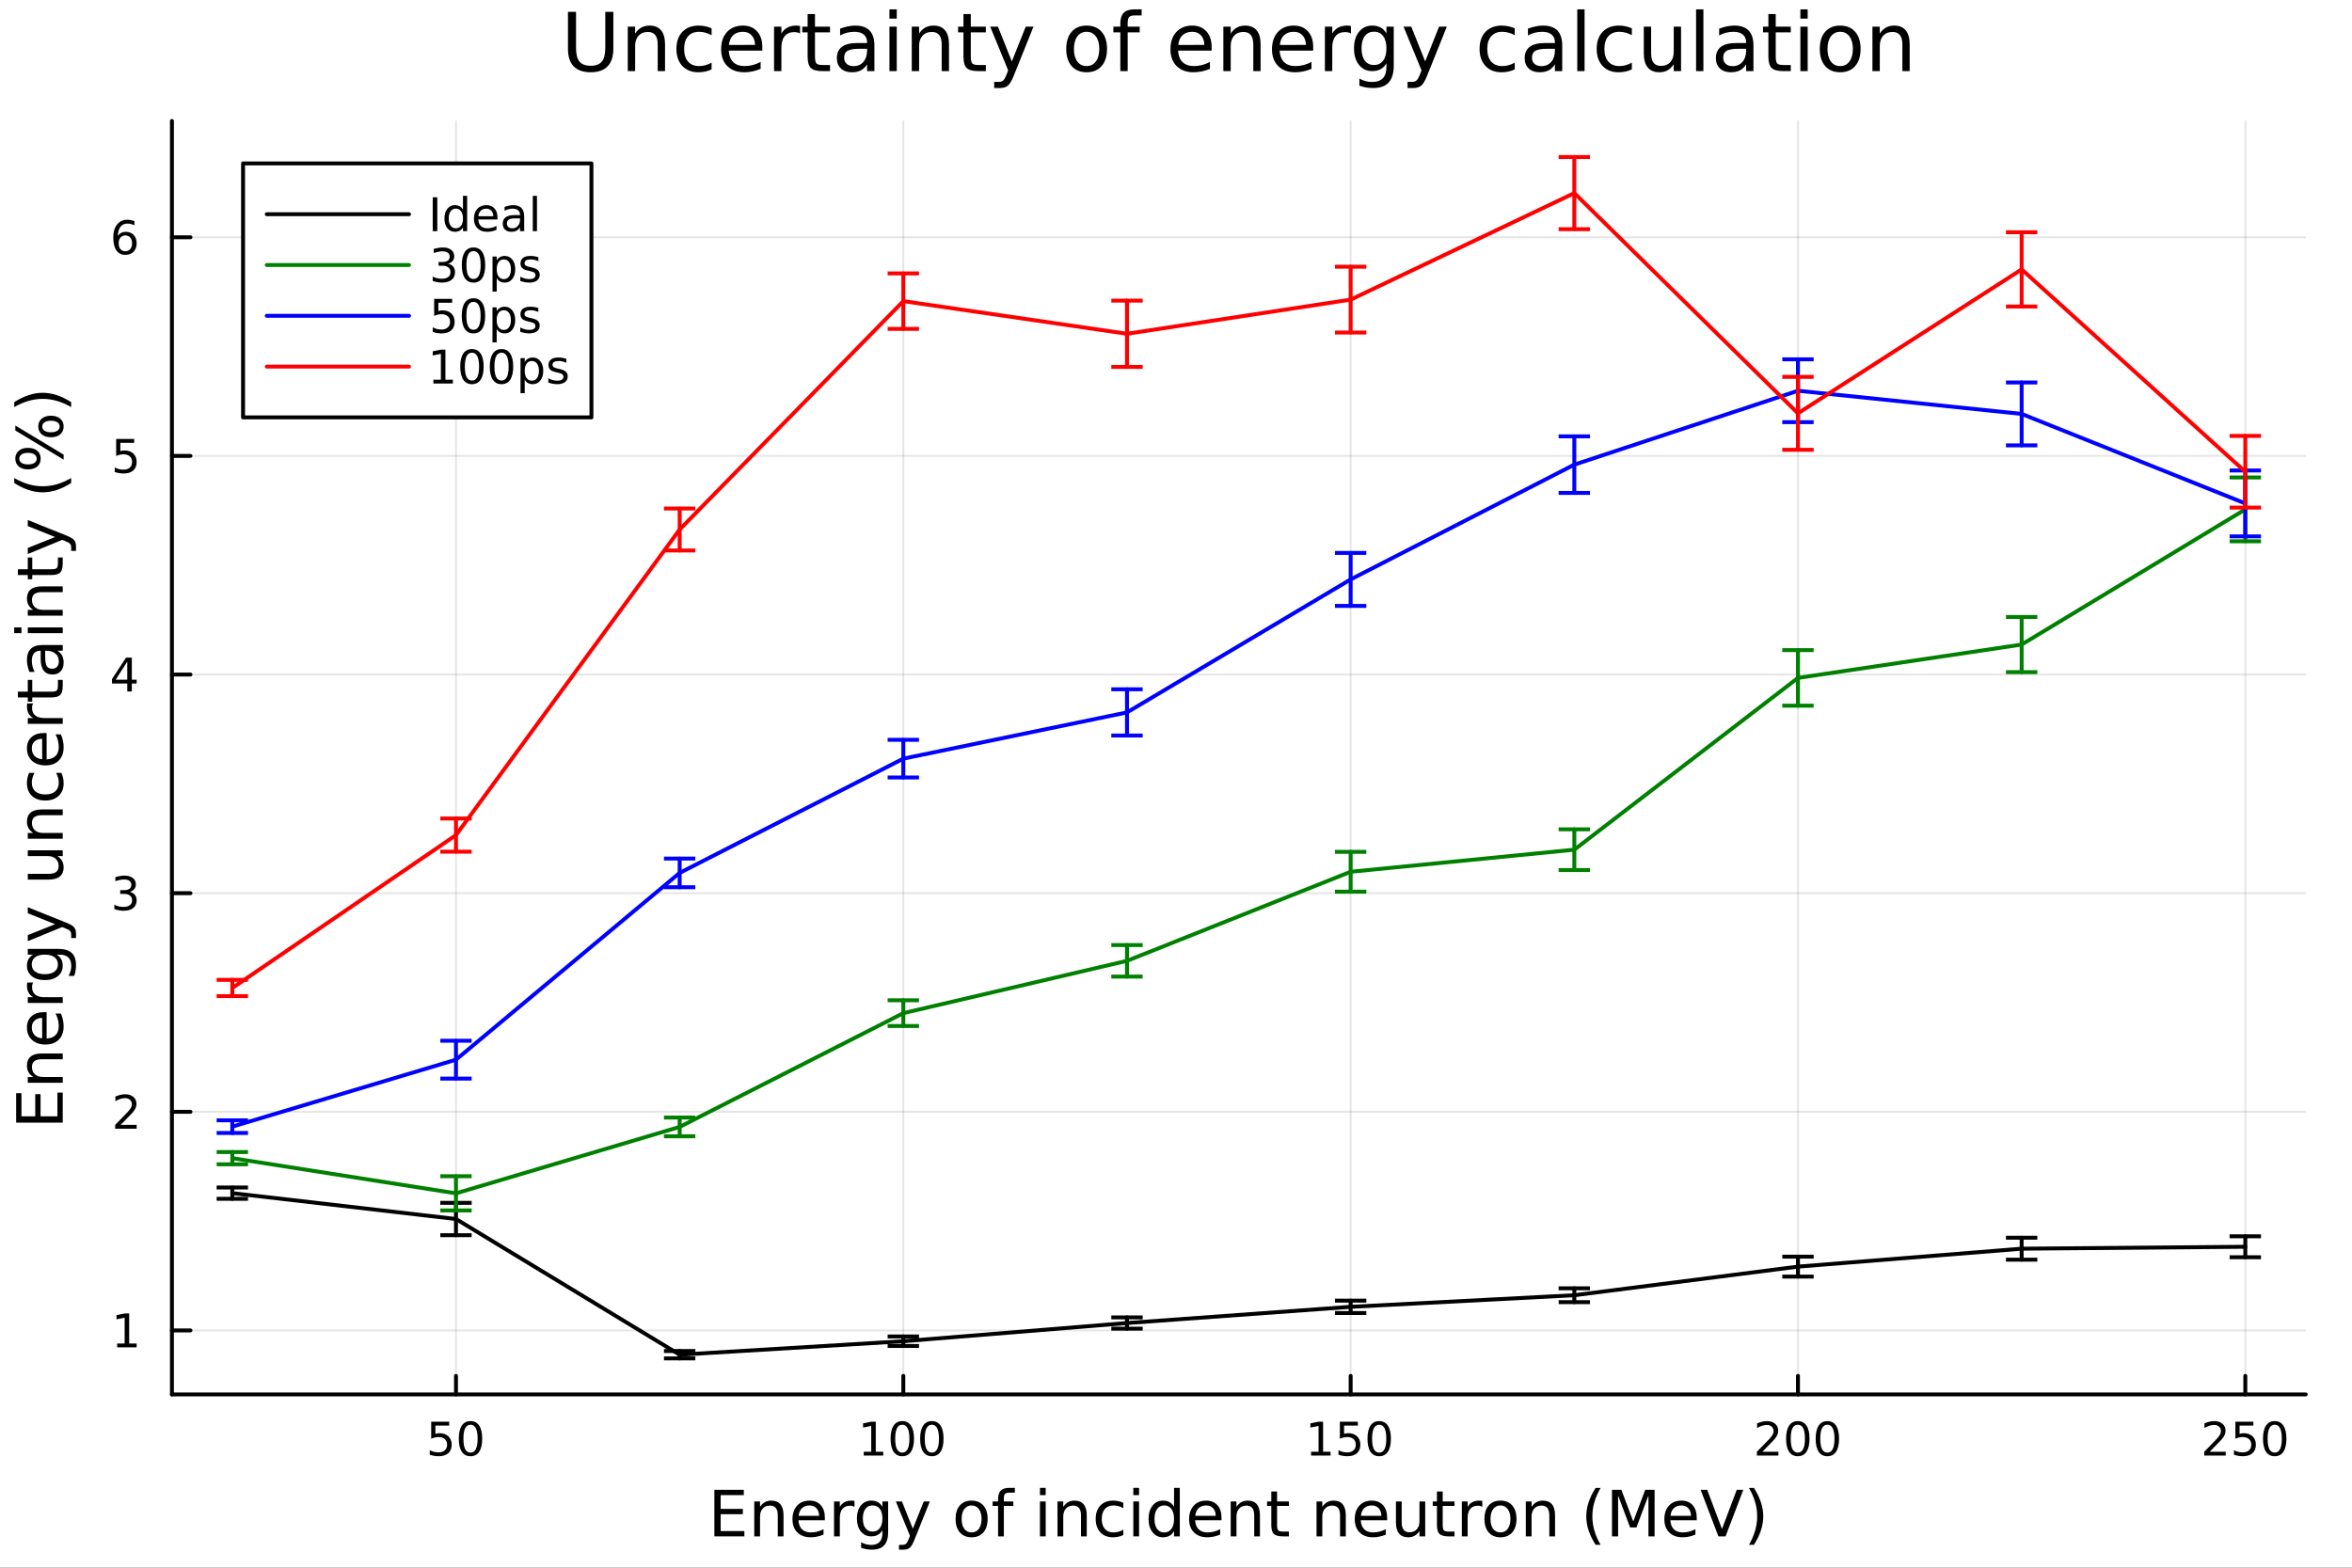 <?xml version="1.0" encoding="utf-8"?>
<svg xmlns="http://www.w3.org/2000/svg" xmlns:xlink="http://www.w3.org/1999/xlink" width="600" height="400" viewBox="0 0 2400 1600">
<rect x="0" y="0" width="2400" height="1600" fill="#333333" stroke="none"/>
<defs>
  <clipPath id="clip360">
    <rect x="0" y="0" width="2400" height="1600"/>
  </clipPath>
</defs>
<path clip-path="url(#clip360)" d="M0 1600 L2400 1600 L2400 0 L0 0  Z" fill="#ffffff" fill-rule="evenodd" fill-opacity="1"/>
<defs>
  <clipPath id="clip361">
    <rect x="480" y="0" width="1681" height="1600"/>
  </clipPath>
</defs>
<path clip-path="url(#clip360)" d="M175.445 1423.18 L2352.76 1423.18 L2352.76 123.472 L175.445 123.472  Z" fill="#ffffff" fill-rule="evenodd" fill-opacity="1"/>
<defs>
  <clipPath id="clip362">
    <rect x="175" y="123" width="2178" height="1301"/>
  </clipPath>
</defs>
<polyline clip-path="url(#clip362)" style="stroke:#000000; stroke-linecap:round; stroke-linejoin:round; stroke-width:2; stroke-opacity:0.1; fill:none" points="465.297,1423.18 465.297,123.472 "/>
<polyline clip-path="url(#clip362)" style="stroke:#000000; stroke-linecap:round; stroke-linejoin:round; stroke-width:2; stroke-opacity:0.1; fill:none" points="921.756,1423.18 921.756,123.472 "/>
<polyline clip-path="url(#clip362)" style="stroke:#000000; stroke-linecap:round; stroke-linejoin:round; stroke-width:2; stroke-opacity:0.1; fill:none" points="1378.22,1423.18 1378.22,123.472 "/>
<polyline clip-path="url(#clip362)" style="stroke:#000000; stroke-linecap:round; stroke-linejoin:round; stroke-width:2; stroke-opacity:0.1; fill:none" points="1834.67,1423.18 1834.67,123.472 "/>
<polyline clip-path="url(#clip362)" style="stroke:#000000; stroke-linecap:round; stroke-linejoin:round; stroke-width:2; stroke-opacity:0.1; fill:none" points="2291.13,1423.18 2291.13,123.472 "/>
<polyline clip-path="url(#clip362)" style="stroke:#000000; stroke-linecap:round; stroke-linejoin:round; stroke-width:2; stroke-opacity:0.1; fill:none" points="175.445,1357.85 2352.76,1357.85 "/>
<polyline clip-path="url(#clip362)" style="stroke:#000000; stroke-linecap:round; stroke-linejoin:round; stroke-width:2; stroke-opacity:0.1; fill:none" points="175.445,1134.72 2352.76,1134.72 "/>
<polyline clip-path="url(#clip362)" style="stroke:#000000; stroke-linecap:round; stroke-linejoin:round; stroke-width:2; stroke-opacity:0.1; fill:none" points="175.445,911.582 2352.76,911.582 "/>
<polyline clip-path="url(#clip362)" style="stroke:#000000; stroke-linecap:round; stroke-linejoin:round; stroke-width:2; stroke-opacity:0.1; fill:none" points="175.445,688.446 2352.76,688.446 "/>
<polyline clip-path="url(#clip362)" style="stroke:#000000; stroke-linecap:round; stroke-linejoin:round; stroke-width:2; stroke-opacity:0.1; fill:none" points="175.445,465.31 2352.76,465.31 "/>
<polyline clip-path="url(#clip362)" style="stroke:#000000; stroke-linecap:round; stroke-linejoin:round; stroke-width:2; stroke-opacity:0.1; fill:none" points="175.445,242.174 2352.76,242.174 "/>
<polyline clip-path="url(#clip360)" style="stroke:#000000; stroke-linecap:round; stroke-linejoin:round; stroke-width:4; stroke-opacity:1; fill:none" points="175.445,1423.18 2352.76,1423.18 "/>
<polyline clip-path="url(#clip360)" style="stroke:#000000; stroke-linecap:round; stroke-linejoin:round; stroke-width:4; stroke-opacity:1; fill:none" points="465.297,1423.18 465.297,1404.28 "/>
<polyline clip-path="url(#clip360)" style="stroke:#000000; stroke-linecap:round; stroke-linejoin:round; stroke-width:4; stroke-opacity:1; fill:none" points="921.756,1423.18 921.756,1404.28 "/>
<polyline clip-path="url(#clip360)" style="stroke:#000000; stroke-linecap:round; stroke-linejoin:round; stroke-width:4; stroke-opacity:1; fill:none" points="1378.22,1423.18 1378.22,1404.28 "/>
<polyline clip-path="url(#clip360)" style="stroke:#000000; stroke-linecap:round; stroke-linejoin:round; stroke-width:4; stroke-opacity:1; fill:none" points="1834.67,1423.18 1834.67,1404.28 "/>
<polyline clip-path="url(#clip360)" style="stroke:#000000; stroke-linecap:round; stroke-linejoin:round; stroke-width:4; stroke-opacity:1; fill:none" points="2291.13,1423.18 2291.13,1404.28 "/>
<path clip-path="url(#clip360)" d="M439.996 1451.02 L458.352 1451.02 L458.352 1454.96 L444.278 1454.96 L444.278 1463.43 Q445.297 1463.08 446.315 1462.92 Q447.334 1462.73 448.352 1462.73 Q454.139 1462.73 457.519 1465.9 Q460.899 1469.08 460.899 1474.49 Q460.899 1480.07 457.427 1483.17 Q453.954 1486.25 447.635 1486.25 Q445.459 1486.25 443.19 1485.88 Q440.945 1485.51 438.538 1484.77 L438.538 1480.07 Q440.621 1481.2 442.843 1481.76 Q445.065 1482.32 447.542 1482.32 Q451.547 1482.32 453.885 1480.21 Q456.223 1478.1 456.223 1474.49 Q456.223 1470.88 453.885 1468.77 Q451.547 1466.67 447.542 1466.67 Q445.667 1466.67 443.792 1467.08 Q441.94 1467.5 439.996 1468.38 L439.996 1451.02 Z" fill="#000000" fill-rule="nonzero" fill-opacity="1" /><path clip-path="url(#clip360)" d="M480.112 1454.1 Q476.5 1454.1 474.672 1457.66 Q472.866 1461.2 472.866 1468.33 Q472.866 1475.44 474.672 1479.01 Q476.5 1482.55 480.112 1482.55 Q483.746 1482.55 485.551 1479.01 Q487.38 1475.44 487.38 1468.33 Q487.38 1461.2 485.551 1457.66 Q483.746 1454.1 480.112 1454.1 M480.112 1450.39 Q485.922 1450.39 488.977 1455 Q492.056 1459.58 492.056 1468.33 Q492.056 1477.06 488.977 1481.67 Q485.922 1486.25 480.112 1486.25 Q474.301 1486.25 471.223 1481.67 Q468.167 1477.06 468.167 1468.33 Q468.167 1459.58 471.223 1455 Q474.301 1450.39 480.112 1450.39 Z" fill="#000000" fill-rule="nonzero" fill-opacity="1" /><path clip-path="url(#clip360)" d="M881.363 1481.64 L889.002 1481.64 L889.002 1455.28 L880.692 1456.95 L880.692 1452.69 L888.955 1451.02 L893.631 1451.02 L893.631 1481.64 L901.27 1481.64 L901.27 1485.58 L881.363 1485.58 L881.363 1481.64 Z" fill="#000000" fill-rule="nonzero" fill-opacity="1" /><path clip-path="url(#clip360)" d="M920.714 1454.1 Q917.103 1454.1 915.275 1457.66 Q913.469 1461.2 913.469 1468.33 Q913.469 1475.44 915.275 1479.01 Q917.103 1482.55 920.714 1482.55 Q924.349 1482.55 926.154 1479.01 Q927.983 1475.44 927.983 1468.33 Q927.983 1461.2 926.154 1457.66 Q924.349 1454.1 920.714 1454.1 M920.714 1450.39 Q926.525 1450.39 929.58 1455 Q932.659 1459.58 932.659 1468.33 Q932.659 1477.06 929.58 1481.67 Q926.525 1486.25 920.714 1486.25 Q914.904 1486.25 911.826 1481.67 Q908.77 1477.06 908.77 1468.33 Q908.77 1459.58 911.826 1455 Q914.904 1450.39 920.714 1450.39 Z" fill="#000000" fill-rule="nonzero" fill-opacity="1" /><path clip-path="url(#clip360)" d="M950.876 1454.1 Q947.265 1454.1 945.437 1457.66 Q943.631 1461.2 943.631 1468.33 Q943.631 1475.44 945.437 1479.01 Q947.265 1482.55 950.876 1482.55 Q954.511 1482.55 956.316 1479.01 Q958.145 1475.44 958.145 1468.33 Q958.145 1461.2 956.316 1457.66 Q954.511 1454.1 950.876 1454.1 M950.876 1450.39 Q956.686 1450.39 959.742 1455 Q962.821 1459.58 962.821 1468.33 Q962.821 1477.06 959.742 1481.67 Q956.686 1486.25 950.876 1486.25 Q945.066 1486.25 941.987 1481.67 Q938.932 1477.06 938.932 1468.33 Q938.932 1459.58 941.987 1455 Q945.066 1450.39 950.876 1450.39 Z" fill="#000000" fill-rule="nonzero" fill-opacity="1" /><path clip-path="url(#clip360)" d="M1337.82 1481.64 L1345.46 1481.64 L1345.46 1455.28 L1337.15 1456.95 L1337.15 1452.69 L1345.41 1451.02 L1350.09 1451.02 L1350.09 1481.64 L1357.73 1481.64 L1357.73 1485.58 L1337.82 1485.58 L1337.82 1481.64 Z" fill="#000000" fill-rule="nonzero" fill-opacity="1" /><path clip-path="url(#clip360)" d="M1367.22 1451.02 L1385.58 1451.02 L1385.58 1454.96 L1371.5 1454.96 L1371.5 1463.43 Q1372.52 1463.08 1373.54 1462.92 Q1374.56 1462.73 1375.58 1462.73 Q1381.36 1462.73 1384.74 1465.9 Q1388.12 1469.08 1388.12 1474.49 Q1388.12 1480.07 1384.65 1483.17 Q1381.18 1486.25 1374.86 1486.25 Q1372.68 1486.25 1370.41 1485.88 Q1368.17 1485.51 1365.76 1484.77 L1365.76 1480.07 Q1367.85 1481.2 1370.07 1481.76 Q1372.29 1482.32 1374.77 1482.32 Q1378.77 1482.32 1381.11 1480.21 Q1383.45 1478.1 1383.45 1474.49 Q1383.45 1470.88 1381.11 1468.77 Q1378.77 1466.67 1374.77 1466.67 Q1372.89 1466.67 1371.02 1467.08 Q1369.16 1467.5 1367.22 1468.38 L1367.22 1451.02 Z" fill="#000000" fill-rule="nonzero" fill-opacity="1" /><path clip-path="url(#clip360)" d="M1407.34 1454.1 Q1403.72 1454.1 1401.9 1457.66 Q1400.09 1461.2 1400.09 1468.33 Q1400.09 1475.44 1401.9 1479.01 Q1403.72 1482.55 1407.34 1482.55 Q1410.97 1482.55 1412.78 1479.01 Q1414.6 1475.44 1414.6 1468.33 Q1414.6 1461.2 1412.78 1457.66 Q1410.97 1454.1 1407.34 1454.1 M1407.34 1450.39 Q1413.15 1450.39 1416.2 1455 Q1419.28 1459.58 1419.28 1468.33 Q1419.28 1477.06 1416.2 1481.67 Q1413.15 1486.25 1407.34 1486.25 Q1401.53 1486.25 1398.45 1481.67 Q1395.39 1477.06 1395.39 1468.33 Q1395.39 1459.58 1398.45 1455 Q1401.53 1450.39 1407.34 1450.39 Z" fill="#000000" fill-rule="nonzero" fill-opacity="1" /><path clip-path="url(#clip360)" d="M1798.37 1481.64 L1814.69 1481.64 L1814.69 1485.58 L1792.74 1485.58 L1792.74 1481.64 Q1795.4 1478.89 1799.99 1474.26 Q1804.59 1469.61 1805.77 1468.27 Q1808.02 1465.74 1808.9 1464.01 Q1809.8 1462.25 1809.8 1460.56 Q1809.8 1457.8 1807.86 1456.07 Q1805.94 1454.33 1802.83 1454.33 Q1800.64 1454.33 1798.18 1455.09 Q1795.75 1455.86 1792.97 1457.41 L1792.97 1452.69 Q1795.8 1451.55 1798.25 1450.97 Q1800.7 1450.39 1802.74 1450.39 Q1808.11 1450.39 1811.31 1453.08 Q1814.5 1455.77 1814.5 1460.26 Q1814.5 1462.39 1813.69 1464.31 Q1812.9 1466.2 1810.8 1468.8 Q1810.22 1469.47 1807.12 1472.69 Q1804.02 1475.88 1798.37 1481.64 Z" fill="#000000" fill-rule="nonzero" fill-opacity="1" /><path clip-path="url(#clip360)" d="M1834.5 1454.1 Q1830.89 1454.1 1829.06 1457.66 Q1827.26 1461.2 1827.26 1468.33 Q1827.26 1475.44 1829.06 1479.01 Q1830.89 1482.55 1834.5 1482.55 Q1838.14 1482.55 1839.94 1479.01 Q1841.77 1475.44 1841.77 1468.33 Q1841.77 1461.2 1839.94 1457.66 Q1838.14 1454.1 1834.5 1454.1 M1834.5 1450.39 Q1840.31 1450.39 1843.37 1455 Q1846.45 1459.58 1846.45 1468.33 Q1846.45 1477.06 1843.37 1481.67 Q1840.31 1486.25 1834.5 1486.25 Q1828.69 1486.25 1825.61 1481.67 Q1822.56 1477.06 1822.56 1468.33 Q1822.56 1459.58 1825.61 1455 Q1828.69 1450.39 1834.5 1450.39 Z" fill="#000000" fill-rule="nonzero" fill-opacity="1" /><path clip-path="url(#clip360)" d="M1864.66 1454.1 Q1861.05 1454.1 1859.22 1457.66 Q1857.42 1461.2 1857.42 1468.33 Q1857.42 1475.44 1859.22 1479.01 Q1861.05 1482.55 1864.66 1482.55 Q1868.3 1482.55 1870.1 1479.01 Q1871.93 1475.44 1871.93 1468.33 Q1871.93 1461.2 1870.1 1457.66 Q1868.3 1454.1 1864.66 1454.1 M1864.66 1450.39 Q1870.47 1450.39 1873.53 1455 Q1876.61 1459.58 1876.61 1468.33 Q1876.61 1477.06 1873.53 1481.67 Q1870.47 1486.25 1864.66 1486.25 Q1858.85 1486.25 1855.77 1481.67 Q1852.72 1477.06 1852.72 1468.33 Q1852.72 1459.58 1855.77 1455 Q1858.85 1450.39 1864.66 1450.39 Z" fill="#000000" fill-rule="nonzero" fill-opacity="1" /><path clip-path="url(#clip360)" d="M2254.83 1481.64 L2271.15 1481.64 L2271.15 1485.58 L2249.2 1485.58 L2249.2 1481.64 Q2251.86 1478.89 2256.45 1474.26 Q2261.05 1469.61 2262.23 1468.27 Q2264.48 1465.74 2265.36 1464.01 Q2266.26 1462.25 2266.26 1460.56 Q2266.26 1457.8 2264.32 1456.07 Q2262.4 1454.33 2259.29 1454.33 Q2257.09 1454.33 2254.64 1455.09 Q2252.21 1455.86 2249.43 1457.41 L2249.43 1452.69 Q2252.26 1451.55 2254.71 1450.97 Q2257.16 1450.39 2259.2 1450.39 Q2264.57 1450.39 2267.77 1453.08 Q2270.96 1455.77 2270.96 1460.26 Q2270.96 1462.39 2270.15 1464.31 Q2269.36 1466.2 2267.26 1468.8 Q2266.68 1469.47 2263.58 1472.69 Q2260.47 1475.88 2254.83 1481.64 Z" fill="#000000" fill-rule="nonzero" fill-opacity="1" /><path clip-path="url(#clip360)" d="M2281.01 1451.02 L2299.36 1451.02 L2299.36 1454.96 L2285.29 1454.96 L2285.29 1463.43 Q2286.31 1463.08 2287.33 1462.92 Q2288.34 1462.73 2289.36 1462.73 Q2295.15 1462.73 2298.53 1465.9 Q2301.91 1469.08 2301.91 1474.49 Q2301.91 1480.07 2298.44 1483.17 Q2294.96 1486.25 2288.65 1486.25 Q2286.47 1486.25 2284.2 1485.88 Q2281.96 1485.51 2279.55 1484.77 L2279.55 1480.07 Q2281.63 1481.2 2283.85 1481.76 Q2286.08 1482.32 2288.55 1482.32 Q2292.56 1482.32 2294.9 1480.21 Q2297.23 1478.1 2297.23 1474.49 Q2297.23 1470.88 2294.9 1468.77 Q2292.56 1466.67 2288.55 1466.67 Q2286.68 1466.67 2284.8 1467.08 Q2282.95 1467.5 2281.01 1468.38 L2281.01 1451.02 Z" fill="#000000" fill-rule="nonzero" fill-opacity="1" /><path clip-path="url(#clip360)" d="M2321.12 1454.1 Q2317.51 1454.1 2315.68 1457.66 Q2313.88 1461.2 2313.88 1468.33 Q2313.88 1475.44 2315.68 1479.01 Q2317.51 1482.55 2321.12 1482.55 Q2324.76 1482.55 2326.56 1479.01 Q2328.39 1475.44 2328.39 1468.33 Q2328.39 1461.2 2326.56 1457.66 Q2324.76 1454.1 2321.12 1454.1 M2321.12 1450.39 Q2326.93 1450.39 2329.99 1455 Q2333.07 1459.58 2333.07 1468.33 Q2333.07 1477.06 2329.99 1481.67 Q2326.93 1486.25 2321.12 1486.25 Q2315.31 1486.25 2312.23 1481.67 Q2309.18 1477.06 2309.18 1468.33 Q2309.18 1459.58 2312.23 1455 Q2315.31 1450.39 2321.12 1450.39 Z" fill="#000000" fill-rule="nonzero" fill-opacity="1" /><path clip-path="url(#clip360)" d="M728.952 1520.52 L758.998 1520.52 L758.998 1525.93 L735.381 1525.93 L735.381 1540 L758.011 1540 L758.011 1545.41 L735.381 1545.41 L735.381 1562.63 L759.571 1562.63 L759.571 1568.04 L728.952 1568.04 L728.952 1520.52 Z" fill="#000000" fill-rule="nonzero" fill-opacity="1" /><path clip-path="url(#clip360)" d="M799.515 1546.53 L799.515 1568.04 L793.659 1568.04 L793.659 1546.72 Q793.659 1541.66 791.686 1539.14 Q789.712 1536.63 785.765 1536.63 Q781.023 1536.63 778.286 1539.65 Q775.548 1542.68 775.548 1547.9 L775.548 1568.04 L769.66 1568.04 L769.66 1532.4 L775.548 1532.4 L775.548 1537.93 Q777.649 1534.72 780.482 1533.13 Q783.346 1531.54 787.07 1531.54 Q793.213 1531.54 796.364 1535.36 Q799.515 1539.14 799.515 1546.53 Z" fill="#000000" fill-rule="nonzero" fill-opacity="1" /><path clip-path="url(#clip360)" d="M841.688 1548.76 L841.688 1551.62 L814.761 1551.62 Q815.143 1557.67 818.39 1560.85 Q821.668 1564 827.493 1564 Q830.866 1564 834.018 1563.17 Q837.2 1562.35 840.32 1560.69 L840.32 1566.23 Q837.169 1567.57 833.858 1568.27 Q830.548 1568.97 827.143 1568.97 Q818.612 1568.97 813.615 1564 Q808.65 1559.04 808.65 1550.57 Q808.65 1541.82 813.361 1536.69 Q818.103 1531.54 826.124 1531.54 Q833.317 1531.54 837.487 1536.18 Q841.688 1540.8 841.688 1548.76 M835.832 1547.04 Q835.768 1542.23 833.126 1539.37 Q830.516 1536.5 826.188 1536.5 Q821.286 1536.5 818.326 1539.27 Q815.398 1542.04 814.952 1547.07 L835.832 1547.04 Z" fill="#000000" fill-rule="nonzero" fill-opacity="1" /><path clip-path="url(#clip360)" d="M871.957 1537.87 Q870.97 1537.3 869.793 1537.04 Q868.647 1536.76 867.246 1536.76 Q862.281 1536.76 859.608 1540 Q856.966 1543.22 856.966 1549.27 L856.966 1568.04 L851.078 1568.04 L851.078 1532.4 L856.966 1532.4 L856.966 1537.93 Q858.812 1534.69 861.772 1533.13 Q864.732 1531.54 868.965 1531.54 Q869.57 1531.54 870.302 1531.63 Q871.034 1531.7 871.925 1531.85 L871.957 1537.87 Z" fill="#000000" fill-rule="nonzero" fill-opacity="1" /><path clip-path="url(#clip360)" d="M900.412 1549.81 Q900.412 1543.44 897.77 1539.94 Q895.16 1536.44 890.418 1536.44 Q885.707 1536.44 883.065 1539.94 Q880.455 1543.44 880.455 1549.81 Q880.455 1556.14 883.065 1559.64 Q885.707 1563.14 890.418 1563.14 Q895.16 1563.14 897.77 1559.64 Q900.412 1556.14 900.412 1549.81 M906.268 1563.62 Q906.268 1572.72 902.226 1577.15 Q898.184 1581.6 889.845 1581.6 Q886.757 1581.6 884.02 1581.13 Q881.283 1580.68 878.705 1579.72 L878.705 1574.03 Q881.283 1575.43 883.797 1576.1 Q886.312 1576.76 888.922 1576.76 Q894.683 1576.76 897.547 1573.74 Q900.412 1570.75 900.412 1564.67 L900.412 1561.77 Q898.598 1564.92 895.765 1566.48 Q892.932 1568.04 888.985 1568.04 Q882.429 1568.04 878.418 1563.05 Q874.408 1558.05 874.408 1549.81 Q874.408 1541.53 878.418 1536.53 Q882.429 1531.54 888.985 1531.54 Q892.932 1531.54 895.765 1533.1 Q898.598 1534.66 900.412 1537.81 L900.412 1532.4 L906.268 1532.4 L906.268 1563.62 Z" fill="#000000" fill-rule="nonzero" fill-opacity="1" /><path clip-path="url(#clip360)" d="M933.163 1571.35 Q930.681 1577.72 928.325 1579.66 Q925.97 1581.6 922.023 1581.6 L917.345 1581.6 L917.345 1576.7 L920.782 1576.7 Q923.201 1576.7 924.538 1575.56 Q925.875 1574.41 927.498 1570.14 L928.548 1567.47 L914.13 1532.4 L920.336 1532.4 L931.476 1560.28 L942.616 1532.4 L948.823 1532.4 L933.163 1571.35 Z" fill="#000000" fill-rule="nonzero" fill-opacity="1" /><path clip-path="url(#clip360)" d="M991.441 1536.5 Q986.731 1536.5 983.994 1540.19 Q981.256 1543.85 981.256 1550.25 Q981.256 1556.65 983.962 1560.34 Q986.699 1564 991.441 1564 Q996.12 1564 998.857 1560.31 Q1001.59 1556.62 1001.59 1550.25 Q1001.59 1543.92 998.857 1540.23 Q996.12 1536.5 991.441 1536.5 M991.441 1531.54 Q999.08 1531.54 1003.44 1536.5 Q1007.8 1541.47 1007.8 1550.25 Q1007.8 1559 1003.44 1564 Q999.08 1568.97 991.441 1568.97 Q983.771 1568.97 979.41 1564 Q975.082 1559 975.082 1550.25 Q975.082 1541.47 979.41 1536.5 Q983.771 1531.54 991.441 1531.54 Z" fill="#000000" fill-rule="nonzero" fill-opacity="1" /><path clip-path="url(#clip360)" d="M1035.56 1518.52 L1035.56 1523.39 L1029.95 1523.39 Q1026.8 1523.39 1025.56 1524.66 Q1024.35 1525.93 1024.35 1529.24 L1024.35 1532.4 L1034 1532.4 L1034 1536.95 L1024.35 1536.95 L1024.35 1568.04 L1018.46 1568.04 L1018.46 1536.95 L1012.86 1536.95 L1012.86 1532.4 L1018.46 1532.4 L1018.46 1529.91 Q1018.46 1523.96 1021.23 1521.26 Q1024 1518.52 1030.02 1518.52 L1035.56 1518.52 Z" fill="#000000" fill-rule="nonzero" fill-opacity="1" /><path clip-path="url(#clip360)" d="M1061.18 1532.4 L1067.03 1532.4 L1067.03 1568.04 L1061.18 1568.04 L1061.18 1532.4 M1061.18 1518.52 L1067.03 1518.52 L1067.03 1525.93 L1061.18 1525.93 L1061.18 1518.52 Z" fill="#000000" fill-rule="nonzero" fill-opacity="1" /><path clip-path="url(#clip360)" d="M1108.92 1546.53 L1108.92 1568.04 L1103.06 1568.04 L1103.06 1546.72 Q1103.06 1541.66 1101.09 1539.14 Q1099.12 1536.63 1095.17 1536.63 Q1090.43 1536.63 1087.69 1539.65 Q1084.95 1542.68 1084.95 1547.9 L1084.95 1568.04 L1079.07 1568.04 L1079.07 1532.4 L1084.95 1532.4 L1084.95 1537.93 Q1087.05 1534.72 1089.89 1533.13 Q1092.75 1531.54 1096.48 1531.54 Q1102.62 1531.54 1105.77 1535.36 Q1108.92 1539.14 1108.92 1546.53 Z" fill="#000000" fill-rule="nonzero" fill-opacity="1" /><path clip-path="url(#clip360)" d="M1146.26 1533.76 L1146.26 1539.24 Q1143.77 1537.87 1141.26 1537.2 Q1138.78 1536.5 1136.23 1536.5 Q1130.53 1536.5 1127.38 1540.13 Q1124.23 1543.73 1124.23 1550.25 Q1124.23 1556.78 1127.38 1560.4 Q1130.53 1564 1136.23 1564 Q1138.78 1564 1141.26 1563.33 Q1143.77 1562.63 1146.26 1561.26 L1146.26 1566.68 Q1143.8 1567.82 1141.16 1568.39 Q1138.55 1568.97 1135.59 1568.97 Q1127.54 1568.97 1122.8 1563.91 Q1118.06 1558.85 1118.06 1550.25 Q1118.06 1541.53 1122.83 1536.53 Q1127.64 1531.54 1135.97 1531.54 Q1138.68 1531.54 1141.26 1532.11 Q1143.84 1532.65 1146.26 1533.76 Z" fill="#000000" fill-rule="nonzero" fill-opacity="1" /><path clip-path="url(#clip360)" d="M1156.44 1532.4 L1162.3 1532.4 L1162.3 1568.04 L1156.44 1568.04 L1156.44 1532.4 M1156.44 1518.52 L1162.3 1518.52 L1162.3 1525.93 L1156.44 1525.93 L1156.44 1518.52 Z" fill="#000000" fill-rule="nonzero" fill-opacity="1" /><path clip-path="url(#clip360)" d="M1198.01 1537.81 L1198.01 1518.52 L1203.87 1518.52 L1203.87 1568.04 L1198.01 1568.04 L1198.01 1562.7 Q1196.16 1565.88 1193.33 1567.44 Q1190.53 1568.97 1186.58 1568.97 Q1180.12 1568.97 1176.05 1563.81 Q1172 1558.65 1172 1550.25 Q1172 1541.85 1176.05 1536.69 Q1180.12 1531.54 1186.58 1531.54 Q1190.53 1531.54 1193.33 1533.1 Q1196.16 1534.62 1198.01 1537.81 M1178.05 1550.25 Q1178.05 1556.71 1180.69 1560.4 Q1183.37 1564.07 1188.01 1564.07 Q1192.66 1564.07 1195.34 1560.4 Q1198.01 1556.71 1198.01 1550.25 Q1198.01 1543.79 1195.34 1540.13 Q1192.66 1536.44 1188.01 1536.44 Q1183.37 1536.44 1180.69 1540.13 Q1178.05 1543.79 1178.05 1550.25 Z" fill="#000000" fill-rule="nonzero" fill-opacity="1" /><path clip-path="url(#clip360)" d="M1246.42 1548.76 L1246.42 1551.62 L1219.49 1551.62 Q1219.87 1557.67 1223.12 1560.85 Q1226.4 1564 1232.22 1564 Q1235.6 1564 1238.75 1563.17 Q1241.93 1562.35 1245.05 1560.69 L1245.05 1566.23 Q1241.9 1567.57 1238.59 1568.27 Q1235.28 1568.97 1231.87 1568.97 Q1223.34 1568.97 1218.35 1564 Q1213.38 1559.04 1213.38 1550.57 Q1213.38 1541.82 1218.09 1536.69 Q1222.83 1531.54 1230.86 1531.54 Q1238.05 1531.54 1242.22 1536.18 Q1246.42 1540.8 1246.42 1548.76 M1240.56 1547.04 Q1240.5 1542.23 1237.86 1539.37 Q1235.25 1536.5 1230.92 1536.5 Q1226.02 1536.5 1223.06 1539.27 Q1220.13 1542.04 1219.68 1547.07 L1240.56 1547.04 Z" fill="#000000" fill-rule="nonzero" fill-opacity="1" /><path clip-path="url(#clip360)" d="M1285.66 1546.53 L1285.66 1568.04 L1279.81 1568.04 L1279.81 1546.72 Q1279.81 1541.66 1277.83 1539.14 Q1275.86 1536.63 1271.91 1536.63 Q1267.17 1536.63 1264.43 1539.65 Q1261.7 1542.68 1261.7 1547.9 L1261.7 1568.04 L1255.81 1568.04 L1255.81 1532.4 L1261.7 1532.4 L1261.7 1537.93 Q1263.8 1534.72 1266.63 1533.13 Q1269.5 1531.54 1273.22 1531.54 Q1279.36 1531.54 1282.51 1535.36 Q1285.66 1539.14 1285.66 1546.53 Z" fill="#000000" fill-rule="nonzero" fill-opacity="1" /><path clip-path="url(#clip360)" d="M1303.14 1522.27 L1303.14 1532.4 L1315.2 1532.4 L1315.2 1536.95 L1303.14 1536.95 L1303.14 1556.3 Q1303.14 1560.66 1304.32 1561.9 Q1305.53 1563.14 1309.19 1563.14 L1315.2 1563.14 L1315.2 1568.04 L1309.19 1568.04 Q1302.41 1568.04 1299.83 1565.53 Q1297.25 1562.98 1297.25 1556.3 L1297.25 1536.95 L1292.95 1536.95 L1292.95 1532.4 L1297.25 1532.4 L1297.25 1522.27 L1303.14 1522.27 Z" fill="#000000" fill-rule="nonzero" fill-opacity="1" /><path clip-path="url(#clip360)" d="M1373.26 1546.53 L1373.26 1568.04 L1367.4 1568.04 L1367.4 1546.72 Q1367.4 1541.66 1365.43 1539.14 Q1363.45 1536.63 1359.51 1536.63 Q1354.76 1536.63 1352.03 1539.65 Q1349.29 1542.68 1349.29 1547.9 L1349.29 1568.04 L1343.4 1568.04 L1343.4 1532.4 L1349.29 1532.4 L1349.29 1537.93 Q1351.39 1534.72 1354.22 1533.13 Q1357.09 1531.54 1360.81 1531.54 Q1366.95 1531.54 1370.11 1535.36 Q1373.26 1539.14 1373.26 1546.53 Z" fill="#000000" fill-rule="nonzero" fill-opacity="1" /><path clip-path="url(#clip360)" d="M1415.43 1548.76 L1415.43 1551.62 L1388.5 1551.62 Q1388.88 1557.67 1392.13 1560.85 Q1395.41 1564 1401.23 1564 Q1404.61 1564 1407.76 1563.17 Q1410.94 1562.35 1414.06 1560.69 L1414.06 1566.23 Q1410.91 1567.57 1407.6 1568.27 Q1404.29 1568.97 1400.88 1568.97 Q1392.35 1568.97 1387.36 1564 Q1382.39 1559.04 1382.39 1550.57 Q1382.39 1541.82 1387.1 1536.69 Q1391.84 1531.54 1399.87 1531.54 Q1407.06 1531.54 1411.23 1536.18 Q1415.43 1540.8 1415.43 1548.76 M1409.57 1547.04 Q1409.51 1542.23 1406.87 1539.37 Q1404.26 1536.5 1399.93 1536.5 Q1395.03 1536.5 1392.07 1539.27 Q1389.14 1542.04 1388.69 1547.07 L1409.57 1547.04 Z" fill="#000000" fill-rule="nonzero" fill-opacity="1" /><path clip-path="url(#clip360)" d="M1424.44 1553.98 L1424.44 1532.4 L1430.29 1532.4 L1430.29 1553.75 Q1430.29 1558.81 1432.27 1561.36 Q1434.24 1563.87 1438.19 1563.87 Q1442.93 1563.87 1445.67 1560.85 Q1448.44 1557.83 1448.44 1552.61 L1448.44 1532.4 L1454.29 1532.4 L1454.29 1568.04 L1448.44 1568.04 L1448.44 1562.57 Q1446.3 1565.82 1443.47 1567.41 Q1440.67 1568.97 1436.95 1568.97 Q1430.8 1568.97 1427.62 1565.15 Q1424.44 1561.33 1424.44 1553.98 M1439.17 1531.54 L1439.17 1531.54 Z" fill="#000000" fill-rule="nonzero" fill-opacity="1" /><path clip-path="url(#clip360)" d="M1472.15 1522.27 L1472.15 1532.4 L1484.21 1532.4 L1484.21 1536.95 L1472.15 1536.95 L1472.15 1556.3 Q1472.15 1560.66 1473.33 1561.9 Q1474.53 1563.14 1478.2 1563.14 L1484.21 1563.14 L1484.21 1568.04 L1478.2 1568.04 Q1471.42 1568.04 1468.84 1565.53 Q1466.26 1562.98 1466.26 1556.3 L1466.26 1536.95 L1461.96 1536.95 L1461.96 1532.4 L1466.26 1532.4 L1466.26 1522.27 L1472.15 1522.27 Z" fill="#000000" fill-rule="nonzero" fill-opacity="1" /><path clip-path="url(#clip360)" d="M1512.57 1537.87 Q1511.58 1537.3 1510.41 1537.04 Q1509.26 1536.76 1507.86 1536.76 Q1502.89 1536.76 1500.22 1540 Q1497.58 1543.22 1497.58 1549.27 L1497.58 1568.04 L1491.69 1568.04 L1491.69 1532.4 L1497.58 1532.4 L1497.58 1537.93 Q1499.42 1534.69 1502.38 1533.13 Q1505.34 1531.54 1509.58 1531.54 Q1510.18 1531.54 1510.91 1531.63 Q1511.65 1531.7 1512.54 1531.85 L1512.57 1537.87 Z" fill="#000000" fill-rule="nonzero" fill-opacity="1" /><path clip-path="url(#clip360)" d="M1531.09 1536.5 Q1526.38 1536.5 1523.65 1540.19 Q1520.91 1543.85 1520.91 1550.25 Q1520.91 1556.65 1523.61 1560.34 Q1526.35 1564 1531.09 1564 Q1535.77 1564 1538.51 1560.31 Q1541.25 1556.62 1541.25 1550.25 Q1541.25 1543.92 1538.51 1540.23 Q1535.77 1536.5 1531.09 1536.5 M1531.09 1531.54 Q1538.73 1531.54 1543.09 1536.5 Q1547.45 1541.47 1547.45 1550.25 Q1547.45 1559 1543.09 1564 Q1538.73 1568.97 1531.09 1568.97 Q1523.42 1568.97 1519.06 1564 Q1514.73 1559 1514.73 1550.25 Q1514.73 1541.47 1519.06 1536.5 Q1523.42 1531.54 1531.09 1531.54 Z" fill="#000000" fill-rule="nonzero" fill-opacity="1" /><path clip-path="url(#clip360)" d="M1586.79 1546.53 L1586.79 1568.04 L1580.94 1568.04 L1580.94 1546.72 Q1580.94 1541.66 1578.96 1539.14 Q1576.99 1536.63 1573.04 1536.63 Q1568.3 1536.63 1565.56 1539.65 Q1562.83 1542.68 1562.83 1547.9 L1562.83 1568.04 L1556.94 1568.04 L1556.94 1532.4 L1562.83 1532.4 L1562.83 1537.93 Q1564.93 1534.72 1567.76 1533.13 Q1570.63 1531.54 1574.35 1531.54 Q1580.49 1531.54 1583.64 1535.36 Q1586.79 1539.14 1586.79 1546.53 Z" fill="#000000" fill-rule="nonzero" fill-opacity="1" /><path clip-path="url(#clip360)" d="M1633.26 1518.58 Q1629 1525.9 1626.93 1533.06 Q1624.86 1540.23 1624.86 1547.58 Q1624.86 1554.93 1626.93 1562.16 Q1629.03 1569.35 1633.26 1576.64 L1628.17 1576.64 Q1623.4 1569.16 1621.01 1561.93 Q1618.65 1554.71 1618.65 1547.58 Q1618.65 1540.48 1621.01 1533.29 Q1623.37 1526.09 1628.17 1518.58 L1633.26 1518.58 Z" fill="#000000" fill-rule="nonzero" fill-opacity="1" /><path clip-path="url(#clip360)" d="M1644.88 1520.52 L1654.46 1520.52 L1666.59 1552.86 L1678.78 1520.52 L1688.36 1520.52 L1688.36 1568.04 L1682.09 1568.04 L1682.09 1526.32 L1669.83 1558.91 L1663.37 1558.91 L1651.12 1526.32 L1651.12 1568.04 L1644.88 1568.04 L1644.88 1520.52 Z" fill="#000000" fill-rule="nonzero" fill-opacity="1" /><path clip-path="url(#clip360)" d="M1731.36 1548.76 L1731.36 1551.62 L1704.43 1551.62 Q1704.81 1557.67 1708.06 1560.85 Q1711.34 1564 1717.16 1564 Q1720.54 1564 1723.69 1563.17 Q1726.87 1562.35 1729.99 1560.69 L1729.99 1566.23 Q1726.84 1567.57 1723.53 1568.27 Q1720.22 1568.97 1716.81 1568.97 Q1708.28 1568.97 1703.29 1564 Q1698.32 1559.04 1698.32 1550.57 Q1698.32 1541.82 1703.03 1536.69 Q1707.77 1531.54 1715.8 1531.54 Q1722.99 1531.54 1727.16 1536.18 Q1731.36 1540.8 1731.36 1548.76 M1725.5 1547.04 Q1725.44 1542.23 1722.8 1539.37 Q1720.19 1536.5 1715.86 1536.5 Q1710.96 1536.5 1708 1539.27 Q1705.07 1542.04 1704.62 1547.07 L1725.5 1547.04 Z" fill="#000000" fill-rule="nonzero" fill-opacity="1" /><path clip-path="url(#clip360)" d="M1753.48 1568.04 L1735.34 1520.52 L1742.05 1520.52 L1757.11 1560.53 L1772.2 1520.52 L1778.88 1520.52 L1760.77 1568.04 L1753.48 1568.04 Z" fill="#000000" fill-rule="nonzero" fill-opacity="1" /><path clip-path="url(#clip360)" d="M1784.64 1518.58 L1789.73 1518.58 Q1794.51 1526.09 1796.86 1533.29 Q1799.25 1540.48 1799.25 1547.58 Q1799.25 1554.71 1796.86 1561.93 Q1794.51 1569.16 1789.73 1576.64 L1784.64 1576.64 Q1788.87 1569.35 1790.94 1562.16 Q1793.04 1554.93 1793.04 1547.58 Q1793.04 1540.23 1790.94 1533.06 Q1788.87 1525.9 1784.64 1518.58 Z" fill="#000000" fill-rule="nonzero" fill-opacity="1" /><polyline clip-path="url(#clip360)" style="stroke:#000000; stroke-linecap:round; stroke-linejoin:round; stroke-width:4; stroke-opacity:1; fill:none" points="175.445,1423.18 175.445,123.472 "/>
<polyline clip-path="url(#clip360)" style="stroke:#000000; stroke-linecap:round; stroke-linejoin:round; stroke-width:4; stroke-opacity:1; fill:none" points="175.445,1357.85 194.343,1357.85 "/>
<polyline clip-path="url(#clip360)" style="stroke:#000000; stroke-linecap:round; stroke-linejoin:round; stroke-width:4; stroke-opacity:1; fill:none" points="175.445,1134.72 194.343,1134.72 "/>
<polyline clip-path="url(#clip360)" style="stroke:#000000; stroke-linecap:round; stroke-linejoin:round; stroke-width:4; stroke-opacity:1; fill:none" points="175.445,911.582 194.343,911.582 "/>
<polyline clip-path="url(#clip360)" style="stroke:#000000; stroke-linecap:round; stroke-linejoin:round; stroke-width:4; stroke-opacity:1; fill:none" points="175.445,688.446 194.343,688.446 "/>
<polyline clip-path="url(#clip360)" style="stroke:#000000; stroke-linecap:round; stroke-linejoin:round; stroke-width:4; stroke-opacity:1; fill:none" points="175.445,465.31 194.343,465.31 "/>
<polyline clip-path="url(#clip360)" style="stroke:#000000; stroke-linecap:round; stroke-linejoin:round; stroke-width:4; stroke-opacity:1; fill:none" points="175.445,242.174 194.343,242.174 "/>
<path clip-path="url(#clip360)" d="M119.538 1371.2 L127.177 1371.2 L127.177 1344.83 L118.867 1346.5 L118.867 1342.24 L127.13 1340.57 L131.806 1340.57 L131.806 1371.2 L139.445 1371.2 L139.445 1375.13 L119.538 1375.13 L119.538 1371.2 Z" fill="#000000" fill-rule="nonzero" fill-opacity="1" /><path clip-path="url(#clip360)" d="M123.126 1148.06 L139.445 1148.06 L139.445 1152 L117.501 1152 L117.501 1148.06 Q120.163 1145.31 124.746 1140.68 Q129.353 1136.03 130.533 1134.68 Q132.779 1132.16 133.658 1130.42 Q134.561 1128.66 134.561 1126.97 Q134.561 1124.22 132.617 1122.48 Q130.695 1120.75 127.593 1120.75 Q125.394 1120.75 122.941 1121.51 Q120.51 1122.28 117.732 1123.83 L117.732 1119.1 Q120.556 1117.97 123.01 1117.39 Q125.464 1116.81 127.501 1116.81 Q132.871 1116.81 136.066 1119.5 Q139.26 1122.18 139.26 1126.67 Q139.26 1128.8 138.45 1130.72 Q137.663 1132.62 135.556 1135.22 Q134.978 1135.89 131.876 1139.1 Q128.774 1142.3 123.126 1148.06 Z" fill="#000000" fill-rule="nonzero" fill-opacity="1" /><path clip-path="url(#clip360)" d="M132.316 910.228 Q135.672 910.945 137.547 913.214 Q139.445 915.482 139.445 918.816 Q139.445 923.931 135.927 926.732 Q132.408 929.533 125.927 929.533 Q123.751 929.533 121.436 929.093 Q119.144 928.677 116.691 927.82 L116.691 923.306 Q118.635 924.44 120.95 925.019 Q123.265 925.598 125.788 925.598 Q130.186 925.598 132.478 923.862 Q134.792 922.126 134.792 918.816 Q134.792 915.76 132.64 914.047 Q130.51 912.311 126.691 912.311 L122.663 912.311 L122.663 908.468 L126.876 908.468 Q130.325 908.468 132.154 907.103 Q133.982 905.714 133.982 903.121 Q133.982 900.459 132.084 899.047 Q130.209 897.612 126.691 897.612 Q124.769 897.612 122.57 898.029 Q120.371 898.445 117.732 899.325 L117.732 895.158 Q120.394 894.418 122.709 894.047 Q125.047 893.677 127.107 893.677 Q132.431 893.677 135.533 896.107 Q138.635 898.515 138.635 902.635 Q138.635 905.505 136.992 907.496 Q135.348 909.464 132.316 910.228 Z" fill="#000000" fill-rule="nonzero" fill-opacity="1" /><path clip-path="url(#clip360)" d="M129.862 675.24 L118.056 693.689 L129.862 693.689 L129.862 675.24 M128.635 671.166 L134.515 671.166 L134.515 693.689 L139.445 693.689 L139.445 697.578 L134.515 697.578 L134.515 705.726 L129.862 705.726 L129.862 697.578 L114.26 697.578 L114.26 693.064 L128.635 671.166 Z" fill="#000000" fill-rule="nonzero" fill-opacity="1" /><path clip-path="url(#clip360)" d="M118.543 448.03 L136.899 448.03 L136.899 451.965 L122.825 451.965 L122.825 460.437 Q123.843 460.09 124.862 459.928 Q125.88 459.743 126.899 459.743 Q132.686 459.743 136.066 462.914 Q139.445 466.085 139.445 471.502 Q139.445 477.081 135.973 480.183 Q132.501 483.261 126.181 483.261 Q124.005 483.261 121.737 482.891 Q119.492 482.52 117.084 481.78 L117.084 477.081 Q119.168 478.215 121.39 478.771 Q123.612 479.326 126.089 479.326 Q130.093 479.326 132.431 477.22 Q134.769 475.113 134.769 471.502 Q134.769 467.891 132.431 465.784 Q130.093 463.678 126.089 463.678 Q124.214 463.678 122.339 464.095 Q120.487 464.511 118.543 465.391 L118.543 448.03 Z" fill="#000000" fill-rule="nonzero" fill-opacity="1" /><path clip-path="url(#clip360)" d="M127.917 240.311 Q124.769 240.311 122.918 242.463 Q121.089 244.616 121.089 248.366 Q121.089 252.093 122.918 254.269 Q124.769 256.422 127.917 256.422 Q131.066 256.422 132.894 254.269 Q134.746 252.093 134.746 248.366 Q134.746 244.616 132.894 242.463 Q131.066 240.311 127.917 240.311 M137.2 225.658 L137.2 229.917 Q135.441 229.084 133.635 228.644 Q131.853 228.204 130.093 228.204 Q125.464 228.204 123.01 231.329 Q120.58 234.454 120.232 240.774 Q121.598 238.76 123.658 237.695 Q125.718 236.607 128.195 236.607 Q133.404 236.607 136.413 239.778 Q139.445 242.926 139.445 248.366 Q139.445 253.69 136.297 256.908 Q133.149 260.125 127.917 260.125 Q121.922 260.125 118.751 255.542 Q115.58 250.936 115.58 242.209 Q115.58 234.014 119.468 229.153 Q123.357 224.269 129.908 224.269 Q131.667 224.269 133.45 224.616 Q135.255 224.963 137.2 225.658 Z" fill="#000000" fill-rule="nonzero" fill-opacity="1" /><path clip-path="url(#clip360)" d="M16.484 1145.77 L16.484 1115.72 L21.895 1115.72 L21.895 1139.34 L35.963 1139.34 L35.963 1116.71 L41.374 1116.71 L41.374 1139.34 L58.593 1139.34 L58.593 1115.15 L64.004 1115.15 L64.004 1145.77 L16.484 1145.77 Z" fill="#000000" fill-rule="nonzero" fill-opacity="1" /><path clip-path="url(#clip360)" d="M42.488 1075.2 L64.004 1075.2 L64.004 1081.06 L42.679 1081.06 Q37.618 1081.06 35.104 1083.03 Q32.589 1085.01 32.589 1088.95 Q32.589 1093.7 35.613 1096.43 Q38.637 1099.17 43.857 1099.17 L64.004 1099.17 L64.004 1105.06 L28.356 1105.06 L28.356 1099.17 L33.894 1099.17 Q30.68 1097.07 29.088 1094.24 Q27.497 1091.37 27.497 1087.65 Q27.497 1081.51 31.316 1078.35 Q35.104 1075.2 42.488 1075.2 Z" fill="#000000" fill-rule="nonzero" fill-opacity="1" /><path clip-path="url(#clip360)" d="M44.716 1033.03 L47.581 1033.03 L47.581 1059.96 Q53.628 1059.58 56.811 1056.33 Q59.962 1053.05 59.962 1047.23 Q59.962 1043.85 59.134 1040.7 Q58.307 1037.52 56.652 1034.4 L62.19 1034.4 Q63.527 1037.55 64.227 1040.86 Q64.927 1044.17 64.927 1047.58 Q64.927 1056.11 59.962 1061.1 Q54.997 1066.07 46.53 1066.07 Q37.777 1066.07 32.653 1061.36 Q27.497 1056.62 27.497 1048.6 Q27.497 1041.4 32.144 1037.23 Q36.759 1033.03 44.716 1033.03 M42.997 1038.89 Q38.191 1038.95 35.327 1041.59 Q32.462 1044.2 32.462 1048.53 Q32.462 1053.43 35.231 1056.39 Q38 1059.32 43.029 1059.77 L42.997 1038.89 Z" fill="#000000" fill-rule="nonzero" fill-opacity="1" /><path clip-path="url(#clip360)" d="M33.831 1002.76 Q33.258 1003.75 33.003 1004.93 Q32.717 1006.07 32.717 1007.47 Q32.717 1012.44 35.963 1015.11 Q39.178 1017.75 45.225 1017.75 L64.004 1017.75 L64.004 1023.64 L28.356 1023.64 L28.356 1017.75 L33.894 1017.75 Q30.648 1015.91 29.088 1012.95 Q27.497 1009.99 27.497 1005.75 Q27.497 1005.15 27.592 1004.42 Q27.656 1003.68 27.815 1002.79 L33.831 1002.76 Z" fill="#000000" fill-rule="nonzero" fill-opacity="1" /><path clip-path="url(#clip360)" d="M45.766 974.307 Q39.401 974.307 35.9 976.949 Q32.398 979.559 32.398 984.301 Q32.398 989.012 35.9 991.654 Q39.401 994.264 45.766 994.264 Q52.1 994.264 55.601 991.654 Q59.103 989.012 59.103 984.301 Q59.103 979.559 55.601 976.949 Q52.1 974.307 45.766 974.307 M59.58 968.451 Q68.683 968.451 73.107 972.493 Q77.563 976.535 77.563 984.874 Q77.563 987.962 77.086 990.699 Q76.64 993.436 75.685 996.014 L69.988 996.014 Q71.388 993.436 72.057 990.922 Q72.725 988.407 72.725 985.797 Q72.725 980.036 69.701 977.172 Q66.71 974.307 60.63 974.307 L57.734 974.307 Q60.885 976.121 62.445 978.954 Q64.004 981.787 64.004 985.734 Q64.004 992.29 59.007 996.301 Q54.01 1000.31 45.766 1000.31 Q37.491 1000.31 32.494 996.301 Q27.497 992.29 27.497 985.734 Q27.497 981.787 29.056 978.954 Q30.616 976.121 33.767 974.307 L28.356 974.307 L28.356 968.451 L59.58 968.451 Z" fill="#000000" fill-rule="nonzero" fill-opacity="1" /><path clip-path="url(#clip360)" d="M67.314 941.556 Q73.68 944.038 75.622 946.394 Q77.563 948.749 77.563 952.696 L77.563 957.374 L72.662 957.374 L72.662 953.937 Q72.662 951.518 71.516 950.181 Q70.37 948.844 66.105 947.221 L63.431 946.171 L28.356 960.589 L28.356 954.383 L56.238 943.243 L28.356 932.103 L28.356 925.896 L67.314 941.556 Z" fill="#000000" fill-rule="nonzero" fill-opacity="1" /><path clip-path="url(#clip360)" d="M49.936 897.696 L28.356 897.696 L28.356 891.84 L49.713 891.84 Q54.774 891.84 57.32 889.866 Q59.835 887.893 59.835 883.946 Q59.835 879.204 56.811 876.466 Q53.787 873.697 48.567 873.697 L28.356 873.697 L28.356 867.841 L64.004 867.841 L64.004 873.697 L58.53 873.697 Q61.776 875.83 63.368 878.663 Q64.927 881.463 64.927 885.187 Q64.927 891.33 61.108 894.513 Q57.288 897.696 49.936 897.696 M27.497 882.959 L27.497 882.959 Z" fill="#000000" fill-rule="nonzero" fill-opacity="1" /><path clip-path="url(#clip360)" d="M42.488 826.145 L64.004 826.145 L64.004 832.002 L42.679 832.002 Q37.618 832.002 35.104 833.975 Q32.589 835.949 32.589 839.895 Q32.589 844.638 35.613 847.375 Q38.637 850.112 43.857 850.112 L64.004 850.112 L64.004 856.001 L28.356 856.001 L28.356 850.112 L33.894 850.112 Q30.68 848.012 29.088 845.179 Q27.497 842.314 27.497 838.59 Q27.497 832.447 31.316 829.296 Q35.104 826.145 42.488 826.145 Z" fill="#000000" fill-rule="nonzero" fill-opacity="1" /><path clip-path="url(#clip360)" d="M29.725 788.811 L35.199 788.811 Q33.831 791.293 33.162 793.808 Q32.462 796.29 32.462 798.837 Q32.462 804.534 36.09 807.685 Q39.687 810.836 46.212 810.836 Q52.737 810.836 56.365 807.685 Q59.962 804.534 59.962 798.837 Q59.962 796.29 59.294 793.808 Q58.593 791.293 57.225 788.811 L62.636 788.811 Q63.781 791.261 64.354 793.903 Q64.927 796.513 64.927 799.473 Q64.927 807.526 59.866 812.268 Q54.806 817.011 46.212 817.011 Q37.491 817.011 32.494 812.236 Q27.497 807.43 27.497 799.091 Q27.497 796.386 28.07 793.808 Q28.611 791.23 29.725 788.811 Z" fill="#000000" fill-rule="nonzero" fill-opacity="1" /><path clip-path="url(#clip360)" d="M44.716 748.134 L47.581 748.134 L47.581 775.061 Q53.628 774.679 56.811 771.432 Q59.962 768.154 59.962 762.329 Q59.962 758.955 59.134 755.804 Q58.307 752.622 56.652 749.502 L62.19 749.502 Q63.527 752.653 64.227 755.964 Q64.927 759.274 64.927 762.679 Q64.927 771.209 59.962 776.206 Q54.997 781.172 46.53 781.172 Q37.777 781.172 32.653 776.461 Q27.497 771.719 27.497 763.698 Q27.497 756.505 32.144 752.335 Q36.759 748.134 44.716 748.134 M42.997 753.99 Q38.191 754.054 35.327 756.696 Q32.462 759.306 32.462 763.634 Q32.462 768.536 35.231 771.496 Q38 774.424 43.029 774.87 L42.997 753.99 Z" fill="#000000" fill-rule="nonzero" fill-opacity="1" /><path clip-path="url(#clip360)" d="M33.831 717.865 Q33.258 718.851 33.003 720.029 Q32.717 721.175 32.717 722.575 Q32.717 727.541 35.963 730.214 Q39.178 732.856 45.225 732.856 L64.004 732.856 L64.004 738.744 L28.356 738.744 L28.356 732.856 L33.894 732.856 Q30.648 731.01 29.088 728.05 Q27.497 725.09 27.497 720.857 Q27.497 720.252 27.592 719.52 Q27.656 718.788 27.815 717.897 L33.831 717.865 Z" fill="#000000" fill-rule="nonzero" fill-opacity="1" /><path clip-path="url(#clip360)" d="M18.235 705.929 L28.356 705.929 L28.356 693.866 L32.908 693.866 L32.908 705.929 L52.259 705.929 Q56.62 705.929 57.861 704.751 Q59.103 703.542 59.103 699.882 L59.103 693.866 L64.004 693.866 L64.004 699.882 Q64.004 706.661 61.49 709.239 Q58.943 711.817 52.259 711.817 L32.908 711.817 L32.908 716.114 L28.356 716.114 L28.356 711.817 L18.235 711.817 L18.235 705.929 Z" fill="#000000" fill-rule="nonzero" fill-opacity="1" /><path clip-path="url(#clip360)" d="M46.085 669.963 Q46.085 677.061 47.708 679.798 Q49.331 682.535 53.246 682.535 Q56.365 682.535 58.211 680.498 Q60.026 678.429 60.026 674.896 Q60.026 670.026 56.588 667.098 Q53.119 664.138 47.39 664.138 L46.085 664.138 L46.085 669.963 M43.666 658.282 L64.004 658.282 L64.004 664.138 L58.593 664.138 Q61.84 666.143 63.399 669.135 Q64.927 672.127 64.927 676.456 Q64.927 681.93 61.872 685.177 Q58.784 688.392 53.628 688.392 Q47.612 688.392 44.557 684.381 Q41.501 680.339 41.501 672.35 L41.501 664.138 L40.928 664.138 Q36.886 664.138 34.69 666.812 Q32.462 669.454 32.462 674.26 Q32.462 677.315 33.194 680.212 Q33.926 683.108 35.39 685.782 L29.98 685.782 Q28.738 682.567 28.133 679.543 Q27.497 676.52 27.497 673.655 Q27.497 665.921 31.507 662.101 Q35.518 658.282 43.666 658.282 Z" fill="#000000" fill-rule="nonzero" fill-opacity="1" /><path clip-path="url(#clip360)" d="M28.356 646.219 L28.356 640.362 L64.004 640.362 L64.004 646.219 L28.356 646.219 M14.479 646.219 L14.479 640.362 L21.895 640.362 L21.895 646.219 L14.479 646.219 Z" fill="#000000" fill-rule="nonzero" fill-opacity="1" /><path clip-path="url(#clip360)" d="M42.488 598.476 L64.004 598.476 L64.004 604.332 L42.679 604.332 Q37.618 604.332 35.104 606.306 Q32.589 608.279 32.589 612.226 Q32.589 616.968 35.613 619.706 Q38.637 622.443 43.857 622.443 L64.004 622.443 L64.004 628.331 L28.356 628.331 L28.356 622.443 L33.894 622.443 Q30.68 620.342 29.088 617.509 Q27.497 614.645 27.497 610.921 Q27.497 604.778 31.316 601.627 Q35.104 598.476 42.488 598.476 Z" fill="#000000" fill-rule="nonzero" fill-opacity="1" /><path clip-path="url(#clip360)" d="M18.235 581.002 L28.356 581.002 L28.356 568.939 L32.908 568.939 L32.908 581.002 L52.259 581.002 Q56.62 581.002 57.861 579.824 Q59.103 578.615 59.103 574.955 L59.103 568.939 L64.004 568.939 L64.004 574.955 Q64.004 581.734 61.49 584.312 Q58.943 586.89 52.259 586.89 L32.908 586.89 L32.908 591.187 L28.356 591.187 L28.356 586.89 L18.235 586.89 L18.235 581.002 Z" fill="#000000" fill-rule="nonzero" fill-opacity="1" /><path clip-path="url(#clip360)" d="M67.314 546.404 Q73.68 548.887 75.622 551.242 Q77.563 553.598 77.563 557.544 L77.563 562.223 L72.662 562.223 L72.662 558.786 Q72.662 556.367 71.516 555.03 Q70.37 553.693 66.105 552.07 L63.431 551.02 L28.356 565.438 L28.356 559.231 L56.238 548.091 L28.356 536.951 L28.356 530.745 L67.314 546.404 Z" fill="#000000" fill-rule="nonzero" fill-opacity="1" /><path clip-path="url(#clip360)" d="M14.543 487.872 Q21.863 492.137 29.025 494.206 Q36.186 496.275 43.538 496.275 Q50.891 496.275 58.116 494.206 Q65.309 492.105 72.598 487.872 L72.598 492.964 Q65.118 497.739 57.893 500.126 Q50.668 502.481 43.538 502.481 Q36.441 502.481 29.247 500.126 Q22.054 497.77 14.543 492.964 L14.543 487.872 Z" fill="#000000" fill-rule="nonzero" fill-opacity="1" /><path clip-path="url(#clip360)" d="M43.093 435.259 Q43.093 438.028 45.448 439.62 Q47.803 441.179 52.005 441.179 Q56.142 441.179 58.53 439.62 Q60.885 438.028 60.885 435.259 Q60.885 432.554 58.53 430.994 Q56.142 429.403 52.005 429.403 Q47.835 429.403 45.48 430.994 Q43.093 432.554 43.093 435.259 M39.051 435.259 Q39.051 430.23 42.552 427.27 Q46.053 424.31 52.005 424.31 Q57.957 424.31 61.458 427.302 Q64.927 430.262 64.927 435.259 Q64.927 440.352 61.458 443.312 Q57.957 446.272 52.005 446.272 Q46.021 446.272 42.552 443.312 Q39.051 440.32 39.051 435.259 M19.667 468.106 Q19.667 470.844 22.054 472.435 Q24.41 473.995 28.547 473.995 Q32.748 473.995 35.104 472.435 Q37.459 470.875 37.459 468.106 Q37.459 465.337 35.104 463.778 Q32.748 462.186 28.547 462.186 Q24.441 462.186 22.054 463.778 Q19.667 465.369 19.667 468.106 M15.625 439.365 L15.625 434.273 L64.927 464 L64.927 469.093 L15.625 439.365 M15.625 468.106 Q15.625 463.077 19.126 460.085 Q22.595 457.094 28.547 457.094 Q34.563 457.094 38.032 460.085 Q41.501 463.046 41.501 468.106 Q41.501 473.167 38.032 476.127 Q34.531 479.055 28.547 479.055 Q22.627 479.055 19.126 476.095 Q15.625 473.135 15.625 468.106 Z" fill="#000000" fill-rule="nonzero" fill-opacity="1" /><path clip-path="url(#clip360)" d="M14.543 415.494 L14.543 410.401 Q22.054 405.627 29.247 403.272 Q36.441 400.884 43.538 400.884 Q50.668 400.884 57.893 403.272 Q65.118 405.627 72.598 410.401 L72.598 415.494 Q65.309 411.261 58.116 409.192 Q50.891 407.091 43.538 407.091 Q36.186 407.091 29.025 409.192 Q21.863 411.261 14.543 415.494 Z" fill="#000000" fill-rule="nonzero" fill-opacity="1" /><path clip-path="url(#clip360)" d="M579.559 12.096 L587.782 12.096 L587.782 48.838 Q587.782 58.56 591.306 62.854 Q594.83 67.107 602.73 67.107 Q610.588 67.107 614.113 62.854 Q617.637 58.56 617.637 48.838 L617.637 12.096 L625.86 12.096 L625.86 49.85 Q625.86 61.679 619.987 67.715 Q614.153 73.751 602.73 73.751 Q591.266 73.751 585.392 67.715 Q579.559 61.679 579.559 49.85 L579.559 12.096 Z" fill="#000000" fill-rule="nonzero" fill-opacity="1" /><path clip-path="url(#clip360)" d="M678.603 45.192 L678.603 72.576 L671.149 72.576 L671.149 45.435 Q671.149 38.994 668.638 35.794 Q666.126 32.594 661.103 32.594 Q655.067 32.594 651.584 36.442 Q648.1 40.29 648.1 46.934 L648.1 72.576 L640.606 72.576 L640.606 27.206 L648.1 27.206 L648.1 34.254 Q650.773 30.163 654.379 28.138 Q658.025 26.112 662.764 26.112 Q670.582 26.112 674.593 30.973 Q678.603 35.794 678.603 45.192 Z" fill="#000000" fill-rule="nonzero" fill-opacity="1" /><path clip-path="url(#clip360)" d="M726.12 28.948 L726.12 35.915 Q722.961 34.173 719.76 33.323 Q716.601 32.431 713.36 32.431 Q706.109 32.431 702.098 37.05 Q698.088 41.627 698.088 49.931 Q698.088 58.236 702.098 62.854 Q706.109 67.431 713.36 67.431 Q716.601 67.431 719.76 66.581 Q722.961 65.689 726.12 63.948 L726.12 70.834 Q723.001 72.292 719.639 73.022 Q716.317 73.751 712.55 73.751 Q702.301 73.751 696.265 67.31 Q690.229 60.869 690.229 49.931 Q690.229 38.832 696.306 32.472 Q702.422 26.112 713.036 26.112 Q716.479 26.112 719.76 26.841 Q723.042 27.53 726.12 28.948 Z" fill="#000000" fill-rule="nonzero" fill-opacity="1" /><path clip-path="url(#clip360)" d="M777.891 48.028 L777.891 51.673 L743.62 51.673 Q744.106 59.37 748.238 63.421 Q752.411 67.431 759.824 67.431 Q764.118 67.431 768.128 66.378 Q772.179 65.325 776.149 63.218 L776.149 70.267 Q772.138 71.968 767.926 72.86 Q763.713 73.751 759.378 73.751 Q748.522 73.751 742.162 67.431 Q735.842 61.112 735.842 50.337 Q735.842 39.197 741.838 32.675 Q747.874 26.112 758.082 26.112 Q767.237 26.112 772.544 32.026 Q777.891 37.9 777.891 48.028 M770.437 45.84 Q770.356 39.723 766.994 36.077 Q763.672 32.431 758.163 32.431 Q751.924 32.431 748.157 35.956 Q744.43 39.48 743.863 45.88 L770.437 45.84 Z" fill="#000000" fill-rule="nonzero" fill-opacity="1" /><path clip-path="url(#clip360)" d="M816.415 34.173 Q815.159 33.444 813.66 33.12 Q812.202 32.756 810.42 32.756 Q804.1 32.756 800.697 36.888 Q797.335 40.979 797.335 48.676 L797.335 72.576 L789.841 72.576 L789.841 27.206 L797.335 27.206 L797.335 34.254 Q799.685 30.122 803.452 28.138 Q807.219 26.112 812.607 26.112 Q813.377 26.112 814.308 26.234 Q815.24 26.315 816.374 26.517 L816.415 34.173 Z" fill="#000000" fill-rule="nonzero" fill-opacity="1" /><path clip-path="url(#clip360)" d="M831.606 14.324 L831.606 27.206 L846.959 27.206 L846.959 32.999 L831.606 32.999 L831.606 57.628 Q831.606 63.178 833.105 64.758 Q834.644 66.338 839.302 66.338 L846.959 66.338 L846.959 72.576 L839.302 72.576 Q830.674 72.576 827.393 69.376 Q824.112 66.135 824.112 57.628 L824.112 32.999 L818.643 32.999 L818.643 27.206 L824.112 27.206 L824.112 14.324 L831.606 14.324 Z" fill="#000000" fill-rule="nonzero" fill-opacity="1" /><path clip-path="url(#clip360)" d="M877.381 49.769 Q868.347 49.769 864.864 51.835 Q861.38 53.901 861.38 58.884 Q861.38 62.854 863.972 65.203 Q866.606 67.512 871.102 67.512 Q877.3 67.512 881.027 63.137 Q884.794 58.722 884.794 51.43 L884.794 49.769 L877.381 49.769 M892.248 46.691 L892.248 72.576 L884.794 72.576 L884.794 65.689 Q882.242 69.821 878.434 71.806 Q874.626 73.751 869.117 73.751 Q862.15 73.751 858.018 69.862 Q853.926 65.933 853.926 59.37 Q853.926 51.714 859.03 47.825 Q864.175 43.936 874.343 43.936 L884.794 43.936 L884.794 43.207 Q884.794 38.062 881.391 35.267 Q878.029 32.431 871.912 32.431 Q868.023 32.431 864.337 33.363 Q860.651 34.295 857.248 36.158 L857.248 29.272 Q861.339 27.692 865.188 26.922 Q869.036 26.112 872.682 26.112 Q882.526 26.112 887.387 31.216 Q892.248 36.32 892.248 46.691 Z" fill="#000000" fill-rule="nonzero" fill-opacity="1" /><path clip-path="url(#clip360)" d="M907.601 27.206 L915.054 27.206 L915.054 72.576 L907.601 72.576 L907.601 27.206 M907.601 9.544 L915.054 9.544 L915.054 18.983 L907.601 18.983 L907.601 9.544 Z" fill="#000000" fill-rule="nonzero" fill-opacity="1" /><path clip-path="url(#clip360)" d="M968.364 45.192 L968.364 72.576 L960.911 72.576 L960.911 45.435 Q960.911 38.994 958.399 35.794 Q955.888 32.594 950.864 32.594 Q944.829 32.594 941.345 36.442 Q937.861 40.29 937.861 46.934 L937.861 72.576 L930.367 72.576 L930.367 27.206 L937.861 27.206 L937.861 34.254 Q940.535 30.163 944.14 28.138 Q947.786 26.112 952.525 26.112 Q960.344 26.112 964.354 30.973 Q968.364 35.794 968.364 45.192 Z" fill="#000000" fill-rule="nonzero" fill-opacity="1" /><path clip-path="url(#clip360)" d="M990.604 14.324 L990.604 27.206 L1005.96 27.206 L1005.96 32.999 L990.604 32.999 L990.604 57.628 Q990.604 63.178 992.103 64.758 Q993.642 66.338 998.3 66.338 L1005.96 66.338 L1005.96 72.576 L998.3 72.576 Q989.672 72.576 986.391 69.376 Q983.11 66.135 983.11 57.628 L983.11 32.999 L977.641 32.999 L977.641 27.206 L983.11 27.206 L983.11 14.324 L990.604 14.324 Z" fill="#000000" fill-rule="nonzero" fill-opacity="1" /><path clip-path="url(#clip360)" d="M1034.64 76.789 Q1031.48 84.891 1028.48 87.362 Q1025.48 89.833 1020.46 89.833 L1014.5 89.833 L1014.5 83.594 L1018.88 83.594 Q1021.96 83.594 1023.66 82.136 Q1025.36 80.678 1027.43 75.25 L1028.76 71.847 L1010.41 27.206 L1018.31 27.206 L1032.49 62.692 L1046.67 27.206 L1054.57 27.206 L1034.64 76.789 Z" fill="#000000" fill-rule="nonzero" fill-opacity="1" /><path clip-path="url(#clip360)" d="M1108.81 32.431 Q1102.81 32.431 1099.33 37.131 Q1095.85 41.789 1095.85 49.931 Q1095.85 58.074 1099.29 62.773 Q1102.77 67.431 1108.81 67.431 Q1114.76 67.431 1118.25 62.732 Q1121.73 58.033 1121.73 49.931 Q1121.73 41.87 1118.25 37.171 Q1114.76 32.431 1108.81 32.431 M1108.81 26.112 Q1118.53 26.112 1124.08 32.431 Q1129.63 38.751 1129.63 49.931 Q1129.63 61.071 1124.08 67.431 Q1118.53 73.751 1108.81 73.751 Q1099.05 73.751 1093.5 67.431 Q1087.99 61.071 1087.99 49.931 Q1087.99 38.751 1093.5 32.431 Q1099.05 26.112 1108.81 26.112 Z" fill="#000000" fill-rule="nonzero" fill-opacity="1" /><path clip-path="url(#clip360)" d="M1164.95 9.544 L1164.95 15.742 L1157.83 15.742 Q1153.81 15.742 1152.23 17.362 Q1150.7 18.983 1150.7 23.195 L1150.7 27.206 L1162.97 27.206 L1162.97 32.999 L1150.7 32.999 L1150.7 72.576 L1143.2 72.576 L1143.2 32.999 L1136.07 32.999 L1136.07 27.206 L1143.2 27.206 L1143.2 24.046 Q1143.2 16.471 1146.73 13.028 Q1150.25 9.544 1157.91 9.544 L1164.95 9.544 Z" fill="#000000" fill-rule="nonzero" fill-opacity="1" /><path clip-path="url(#clip360)" d="M1236.37 48.028 L1236.37 51.673 L1202.1 51.673 Q1202.59 59.37 1206.72 63.421 Q1210.89 67.431 1218.31 67.431 Q1222.6 67.431 1226.61 66.378 Q1230.66 65.325 1234.63 63.218 L1234.63 70.267 Q1230.62 71.968 1226.41 72.86 Q1222.19 73.751 1217.86 73.751 Q1207 73.751 1200.64 67.431 Q1194.32 61.112 1194.32 50.337 Q1194.32 39.197 1200.32 32.675 Q1206.35 26.112 1216.56 26.112 Q1225.72 26.112 1231.02 32.026 Q1236.37 37.9 1236.37 48.028 M1228.92 45.84 Q1228.84 39.723 1225.48 36.077 Q1222.15 32.431 1216.64 32.431 Q1210.41 32.431 1206.64 35.956 Q1202.91 39.48 1202.34 45.88 L1228.92 45.84 Z" fill="#000000" fill-rule="nonzero" fill-opacity="1" /><path clip-path="url(#clip360)" d="M1286.32 45.192 L1286.32 72.576 L1278.87 72.576 L1278.87 45.435 Q1278.87 38.994 1276.35 35.794 Q1273.84 32.594 1268.82 32.594 Q1262.78 32.594 1259.3 36.442 Q1255.82 40.29 1255.82 46.934 L1255.82 72.576 L1248.32 72.576 L1248.32 27.206 L1255.82 27.206 L1255.82 34.254 Q1258.49 30.163 1262.1 28.138 Q1265.74 26.112 1270.48 26.112 Q1278.3 26.112 1282.31 30.973 Q1286.32 35.794 1286.32 45.192 Z" fill="#000000" fill-rule="nonzero" fill-opacity="1" /><path clip-path="url(#clip360)" d="M1339.99 48.028 L1339.99 51.673 L1305.72 51.673 Q1306.21 59.37 1310.34 63.421 Q1314.51 67.431 1321.93 67.431 Q1326.22 67.431 1330.23 66.378 Q1334.28 65.325 1338.25 63.218 L1338.25 70.267 Q1334.24 71.968 1330.03 72.86 Q1325.82 73.751 1321.48 73.751 Q1310.63 73.751 1304.27 67.431 Q1297.95 61.112 1297.95 50.337 Q1297.95 39.197 1303.94 32.675 Q1309.98 26.112 1320.19 26.112 Q1329.34 26.112 1334.65 32.026 Q1339.99 37.9 1339.99 48.028 M1332.54 45.84 Q1332.46 39.723 1329.1 36.077 Q1325.78 32.431 1320.27 32.431 Q1314.03 32.431 1310.26 35.956 Q1306.53 39.48 1305.97 45.88 L1332.54 45.84 Z" fill="#000000" fill-rule="nonzero" fill-opacity="1" /><path clip-path="url(#clip360)" d="M1378.52 34.173 Q1377.26 33.444 1375.76 33.12 Q1374.31 32.756 1372.52 32.756 Q1366.2 32.756 1362.8 36.888 Q1359.44 40.979 1359.44 48.676 L1359.44 72.576 L1351.94 72.576 L1351.94 27.206 L1359.44 27.206 L1359.44 34.254 Q1361.79 30.122 1365.56 28.138 Q1369.32 26.112 1374.71 26.112 Q1375.48 26.112 1376.41 26.234 Q1377.34 26.315 1378.48 26.517 L1378.52 34.173 Z" fill="#000000" fill-rule="nonzero" fill-opacity="1" /><path clip-path="url(#clip360)" d="M1414.73 49.364 Q1414.73 41.263 1411.37 36.806 Q1408.05 32.35 1402.01 32.35 Q1396.02 32.35 1392.66 36.806 Q1389.33 41.263 1389.33 49.364 Q1389.33 57.426 1392.66 61.882 Q1396.02 66.338 1402.01 66.338 Q1408.05 66.338 1411.37 61.882 Q1414.73 57.426 1414.73 49.364 M1422.19 66.945 Q1422.19 78.531 1417.04 84.162 Q1411.9 89.833 1401.28 89.833 Q1397.36 89.833 1393.87 89.225 Q1390.39 88.658 1387.11 87.443 L1387.11 80.192 Q1390.39 81.974 1393.59 82.825 Q1396.79 83.675 1400.11 83.675 Q1407.44 83.675 1411.09 79.827 Q1414.73 76.019 1414.73 68.282 L1414.73 64.596 Q1412.42 68.606 1408.82 70.591 Q1405.21 72.576 1400.19 72.576 Q1391.85 72.576 1386.74 66.216 Q1381.64 59.856 1381.64 49.364 Q1381.64 38.832 1386.74 32.472 Q1391.85 26.112 1400.19 26.112 Q1405.21 26.112 1408.82 28.097 Q1412.42 30.082 1414.73 34.092 L1414.73 27.206 L1422.19 27.206 L1422.19 66.945 Z" fill="#000000" fill-rule="nonzero" fill-opacity="1" /><path clip-path="url(#clip360)" d="M1456.42 76.789 Q1453.26 84.891 1450.26 87.362 Q1447.26 89.833 1442.24 89.833 L1436.28 89.833 L1436.28 83.594 L1440.66 83.594 Q1443.74 83.594 1445.44 82.136 Q1447.14 80.678 1449.21 75.25 L1450.54 71.847 L1432.19 27.206 L1440.09 27.206 L1454.27 62.692 L1468.45 27.206 L1476.35 27.206 L1456.42 76.789 Z" fill="#000000" fill-rule="nonzero" fill-opacity="1" /><path clip-path="url(#clip360)" d="M1545.66 28.948 L1545.66 35.915 Q1542.5 34.173 1539.3 33.323 Q1536.14 32.431 1532.9 32.431 Q1525.65 32.431 1521.64 37.05 Q1517.63 41.627 1517.63 49.931 Q1517.63 58.236 1521.64 62.854 Q1525.65 67.431 1532.9 67.431 Q1536.14 67.431 1539.3 66.581 Q1542.5 65.689 1545.66 63.948 L1545.66 70.834 Q1542.54 72.292 1539.18 73.022 Q1535.86 73.751 1532.09 73.751 Q1521.84 73.751 1515.8 67.31 Q1509.77 60.869 1509.77 49.931 Q1509.77 38.832 1515.84 32.472 Q1521.96 26.112 1532.57 26.112 Q1536.02 26.112 1539.3 26.841 Q1542.58 27.53 1545.66 28.948 Z" fill="#000000" fill-rule="nonzero" fill-opacity="1" /><path clip-path="url(#clip360)" d="M1579.24 49.769 Q1570.21 49.769 1566.72 51.835 Q1563.24 53.901 1563.24 58.884 Q1563.24 62.854 1565.83 65.203 Q1568.47 67.512 1572.96 67.512 Q1579.16 67.512 1582.89 63.137 Q1586.65 58.722 1586.65 51.43 L1586.65 49.769 L1579.24 49.769 M1594.11 46.691 L1594.11 72.576 L1586.65 72.576 L1586.65 65.689 Q1584.1 69.821 1580.29 71.806 Q1576.49 73.751 1570.98 73.751 Q1564.01 73.751 1559.88 69.862 Q1555.79 65.933 1555.79 59.37 Q1555.79 51.714 1560.89 47.825 Q1566.03 43.936 1576.2 43.936 L1586.65 43.936 L1586.65 43.207 Q1586.65 38.062 1583.25 35.267 Q1579.89 32.431 1573.77 32.431 Q1569.88 32.431 1566.2 33.363 Q1562.51 34.295 1559.11 36.158 L1559.11 29.272 Q1563.2 27.692 1567.05 26.922 Q1570.9 26.112 1574.54 26.112 Q1584.39 26.112 1589.25 31.216 Q1594.11 36.32 1594.11 46.691 Z" fill="#000000" fill-rule="nonzero" fill-opacity="1" /><path clip-path="url(#clip360)" d="M1609.46 9.544 L1616.91 9.544 L1616.91 72.576 L1609.46 72.576 L1609.46 9.544 Z" fill="#000000" fill-rule="nonzero" fill-opacity="1" /><path clip-path="url(#clip360)" d="M1665.16 28.948 L1665.16 35.915 Q1662 34.173 1658.8 33.323 Q1655.64 32.431 1652.4 32.431 Q1645.15 32.431 1641.14 37.05 Q1637.13 41.627 1637.13 49.931 Q1637.13 58.236 1641.14 62.854 Q1645.15 67.431 1652.4 67.431 Q1655.64 67.431 1658.8 66.581 Q1662 65.689 1665.16 63.948 L1665.16 70.834 Q1662.04 72.292 1658.68 73.022 Q1655.36 73.751 1651.59 73.751 Q1641.34 73.751 1635.31 67.31 Q1629.27 60.869 1629.27 49.931 Q1629.27 38.832 1635.35 32.472 Q1641.46 26.112 1652.08 26.112 Q1655.52 26.112 1658.8 26.841 Q1662.08 27.53 1665.16 28.948 Z" fill="#000000" fill-rule="nonzero" fill-opacity="1" /><path clip-path="url(#clip360)" d="M1677.35 54.671 L1677.35 27.206 L1684.81 27.206 L1684.81 54.387 Q1684.81 60.828 1687.32 64.069 Q1689.83 67.269 1694.85 67.269 Q1700.89 67.269 1704.37 63.421 Q1707.9 59.573 1707.9 52.929 L1707.9 27.206 L1715.35 27.206 L1715.35 72.576 L1707.9 72.576 L1707.9 65.608 Q1705.18 69.74 1701.58 71.766 Q1698.01 73.751 1693.27 73.751 Q1685.46 73.751 1681.4 68.89 Q1677.35 64.029 1677.35 54.671 M1696.11 26.112 L1696.11 26.112 Z" fill="#000000" fill-rule="nonzero" fill-opacity="1" /><path clip-path="url(#clip360)" d="M1730.7 9.544 L1738.16 9.544 L1738.16 72.576 L1730.7 72.576 L1730.7 9.544 Z" fill="#000000" fill-rule="nonzero" fill-opacity="1" /><path clip-path="url(#clip360)" d="M1774.37 49.769 Q1765.34 49.769 1761.86 51.835 Q1758.37 53.901 1758.37 58.884 Q1758.37 62.854 1760.96 65.203 Q1763.6 67.512 1768.09 67.512 Q1774.29 67.512 1778.02 63.137 Q1781.79 58.722 1781.79 51.43 L1781.79 49.769 L1774.37 49.769 M1789.24 46.691 L1789.24 72.576 L1781.79 72.576 L1781.79 65.689 Q1779.23 69.821 1775.43 71.806 Q1771.62 73.751 1766.11 73.751 Q1759.14 73.751 1755.01 69.862 Q1750.92 65.933 1750.92 59.37 Q1750.92 51.714 1756.02 47.825 Q1761.17 43.936 1771.33 43.936 L1781.79 43.936 L1781.79 43.207 Q1781.79 38.062 1778.38 35.267 Q1775.02 32.431 1768.9 32.431 Q1765.02 32.431 1761.33 33.363 Q1757.64 34.295 1754.24 36.158 L1754.24 29.272 Q1758.33 27.692 1762.18 26.922 Q1766.03 26.112 1769.67 26.112 Q1779.52 26.112 1784.38 31.216 Q1789.24 36.32 1789.24 46.691 Z" fill="#000000" fill-rule="nonzero" fill-opacity="1" /><path clip-path="url(#clip360)" d="M1811.97 14.324 L1811.97 27.206 L1827.32 27.206 L1827.32 32.999 L1811.97 32.999 L1811.97 57.628 Q1811.97 63.178 1813.46 64.758 Q1815 66.338 1819.66 66.338 L1827.32 66.338 L1827.32 72.576 L1819.66 72.576 Q1811.03 72.576 1807.75 69.376 Q1804.47 66.135 1804.47 57.628 L1804.47 32.999 L1799 32.999 L1799 27.206 L1804.47 27.206 L1804.47 14.324 L1811.97 14.324 Z" fill="#000000" fill-rule="nonzero" fill-opacity="1" /><path clip-path="url(#clip360)" d="M1837.12 27.206 L1844.57 27.206 L1844.57 72.576 L1837.12 72.576 L1837.12 27.206 M1837.12 9.544 L1844.57 9.544 L1844.57 18.983 L1837.12 18.983 L1837.12 9.544 Z" fill="#000000" fill-rule="nonzero" fill-opacity="1" /><path clip-path="url(#clip360)" d="M1877.75 32.431 Q1871.76 32.431 1868.27 37.131 Q1864.79 41.789 1864.79 49.931 Q1864.79 58.074 1868.23 62.773 Q1871.72 67.431 1877.75 67.431 Q1883.71 67.431 1887.19 62.732 Q1890.67 58.033 1890.67 49.931 Q1890.67 41.87 1887.19 37.171 Q1883.71 32.431 1877.75 32.431 M1877.75 26.112 Q1887.47 26.112 1893.02 32.431 Q1898.57 38.751 1898.57 49.931 Q1898.57 61.071 1893.02 67.431 Q1887.47 73.751 1877.75 73.751 Q1867.99 73.751 1862.44 67.431 Q1856.93 61.071 1856.93 49.931 Q1856.93 38.751 1862.44 32.431 Q1867.99 26.112 1877.75 26.112 Z" fill="#000000" fill-rule="nonzero" fill-opacity="1" /><path clip-path="url(#clip360)" d="M1948.64 45.192 L1948.64 72.576 L1941.19 72.576 L1941.19 45.435 Q1941.19 38.994 1938.68 35.794 Q1936.17 32.594 1931.14 32.594 Q1925.11 32.594 1921.62 36.442 Q1918.14 40.29 1918.14 46.934 L1918.14 72.576 L1910.65 72.576 L1910.65 27.206 L1918.14 27.206 L1918.14 34.254 Q1920.81 30.163 1924.42 28.138 Q1928.06 26.112 1932.8 26.112 Q1940.62 26.112 1944.63 30.973 Q1948.64 35.794 1948.64 45.192 Z" fill="#000000" fill-rule="nonzero" fill-opacity="1" /><polyline clip-path="url(#clip362)" style="stroke:#000000; stroke-linecap:round; stroke-linejoin:round; stroke-width:4; stroke-opacity:1; fill:none" points="237.067,1217.75 465.297,1244.14 693.526,1382.63 921.756,1368.86 1149.99,1350.3 1378.22,1333.76 1606.45,1321.92 1834.67,1292.73 2062.9,1274.43 2291.13,1272.47 "/>
<polyline clip-path="url(#clip362)" style="stroke:#000000; stroke-linecap:round; stroke-linejoin:round; stroke-width:4; stroke-opacity:1; fill:none" points="237.067,1223.52 237.067,1211.97 "/>
<polyline clip-path="url(#clip362)" style="stroke:#000000; stroke-linecap:round; stroke-linejoin:round; stroke-width:4; stroke-opacity:1; fill:none" points="465.297,1260.65 465.297,1227.64 "/>
<polyline clip-path="url(#clip362)" style="stroke:#000000; stroke-linecap:round; stroke-linejoin:round; stroke-width:4; stroke-opacity:1; fill:none" points="693.526,1386.4 693.526,1378.86 "/>
<polyline clip-path="url(#clip362)" style="stroke:#000000; stroke-linecap:round; stroke-linejoin:round; stroke-width:4; stroke-opacity:1; fill:none" points="921.756,1373.71 921.756,1364.01 "/>
<polyline clip-path="url(#clip362)" style="stroke:#000000; stroke-linecap:round; stroke-linejoin:round; stroke-width:4; stroke-opacity:1; fill:none" points="1149.99,1356.05 1149.99,1344.55 "/>
<polyline clip-path="url(#clip362)" style="stroke:#000000; stroke-linecap:round; stroke-linejoin:round; stroke-width:4; stroke-opacity:1; fill:none" points="1378.22,1340.09 1378.22,1327.44 "/>
<polyline clip-path="url(#clip362)" style="stroke:#000000; stroke-linecap:round; stroke-linejoin:round; stroke-width:4; stroke-opacity:1; fill:none" points="1606.45,1328.98 1606.45,1314.86 "/>
<polyline clip-path="url(#clip362)" style="stroke:#000000; stroke-linecap:round; stroke-linejoin:round; stroke-width:4; stroke-opacity:1; fill:none" points="1834.67,1302.9 1834.67,1282.56 "/>
<polyline clip-path="url(#clip362)" style="stroke:#000000; stroke-linecap:round; stroke-linejoin:round; stroke-width:4; stroke-opacity:1; fill:none" points="2062.9,1285.64 2062.9,1263.22 "/>
<polyline clip-path="url(#clip362)" style="stroke:#000000; stroke-linecap:round; stroke-linejoin:round; stroke-width:4; stroke-opacity:1; fill:none" points="2291.13,1283.15 2291.13,1261.78 "/>
<line clip-path="url(#clip362)" x1="253.067" y1="1223.52" x2="221.067" y2="1223.52" style="stroke:#000000; stroke-width:4; stroke-opacity:1"/>
<line clip-path="url(#clip362)" x1="253.067" y1="1211.97" x2="221.067" y2="1211.97" style="stroke:#000000; stroke-width:4; stroke-opacity:1"/>
<line clip-path="url(#clip362)" x1="481.297" y1="1260.65" x2="449.297" y2="1260.65" style="stroke:#000000; stroke-width:4; stroke-opacity:1"/>
<line clip-path="url(#clip362)" x1="481.297" y1="1227.64" x2="449.297" y2="1227.64" style="stroke:#000000; stroke-width:4; stroke-opacity:1"/>
<line clip-path="url(#clip362)" x1="709.526" y1="1386.4" x2="677.526" y2="1386.4" style="stroke:#000000; stroke-width:4; stroke-opacity:1"/>
<line clip-path="url(#clip362)" x1="709.526" y1="1378.86" x2="677.526" y2="1378.86" style="stroke:#000000; stroke-width:4; stroke-opacity:1"/>
<line clip-path="url(#clip362)" x1="937.756" y1="1373.71" x2="905.756" y2="1373.71" style="stroke:#000000; stroke-width:4; stroke-opacity:1"/>
<line clip-path="url(#clip362)" x1="937.756" y1="1364.01" x2="905.756" y2="1364.01" style="stroke:#000000; stroke-width:4; stroke-opacity:1"/>
<line clip-path="url(#clip362)" x1="1165.99" y1="1356.05" x2="1133.99" y2="1356.05" style="stroke:#000000; stroke-width:4; stroke-opacity:1"/>
<line clip-path="url(#clip362)" x1="1165.99" y1="1344.55" x2="1133.99" y2="1344.55" style="stroke:#000000; stroke-width:4; stroke-opacity:1"/>
<line clip-path="url(#clip362)" x1="1394.22" y1="1340.09" x2="1362.22" y2="1340.09" style="stroke:#000000; stroke-width:4; stroke-opacity:1"/>
<line clip-path="url(#clip362)" x1="1394.22" y1="1327.44" x2="1362.22" y2="1327.44" style="stroke:#000000; stroke-width:4; stroke-opacity:1"/>
<line clip-path="url(#clip362)" x1="1622.45" y1="1328.98" x2="1590.45" y2="1328.98" style="stroke:#000000; stroke-width:4; stroke-opacity:1"/>
<line clip-path="url(#clip362)" x1="1622.45" y1="1314.86" x2="1590.45" y2="1314.86" style="stroke:#000000; stroke-width:4; stroke-opacity:1"/>
<line clip-path="url(#clip362)" x1="1850.67" y1="1302.9" x2="1818.67" y2="1302.9" style="stroke:#000000; stroke-width:4; stroke-opacity:1"/>
<line clip-path="url(#clip362)" x1="1850.67" y1="1282.56" x2="1818.67" y2="1282.56" style="stroke:#000000; stroke-width:4; stroke-opacity:1"/>
<line clip-path="url(#clip362)" x1="2078.9" y1="1285.64" x2="2046.9" y2="1285.64" style="stroke:#000000; stroke-width:4; stroke-opacity:1"/>
<line clip-path="url(#clip362)" x1="2078.9" y1="1263.22" x2="2046.9" y2="1263.22" style="stroke:#000000; stroke-width:4; stroke-opacity:1"/>
<line clip-path="url(#clip362)" x1="2307.13" y1="1283.15" x2="2275.13" y2="1283.15" style="stroke:#000000; stroke-width:4; stroke-opacity:1"/>
<line clip-path="url(#clip362)" x1="2307.13" y1="1261.78" x2="2275.13" y2="1261.78" style="stroke:#000000; stroke-width:4; stroke-opacity:1"/>
<polyline clip-path="url(#clip362)" style="stroke:#008000; stroke-linecap:round; stroke-linejoin:round; stroke-width:4; stroke-opacity:1; fill:none" points="237.067,1182.04 465.297,1217.93 693.526,1150.14 921.756,1034.02 1149.99,980.636 1378.22,889.73 1606.45,867.199 1834.67,691.878 2062.9,657.847 2291.13,519.871 "/>
<polyline clip-path="url(#clip362)" style="stroke:#008000; stroke-linecap:round; stroke-linejoin:round; stroke-width:4; stroke-opacity:1; fill:none" points="237.067,1188.29 237.067,1175.79 "/>
<polyline clip-path="url(#clip362)" style="stroke:#008000; stroke-linecap:round; stroke-linejoin:round; stroke-width:4; stroke-opacity:1; fill:none" points="465.297,1235.39 465.297,1200.47 "/>
<polyline clip-path="url(#clip362)" style="stroke:#008000; stroke-linecap:round; stroke-linejoin:round; stroke-width:4; stroke-opacity:1; fill:none" points="693.526,1159.7 693.526,1140.58 "/>
<polyline clip-path="url(#clip362)" style="stroke:#008000; stroke-linecap:round; stroke-linejoin:round; stroke-width:4; stroke-opacity:1; fill:none" points="921.756,1047.15 921.756,1020.89 "/>
<polyline clip-path="url(#clip362)" style="stroke:#008000; stroke-linecap:round; stroke-linejoin:round; stroke-width:4; stroke-opacity:1; fill:none" points="1149.99,996.721 1149.99,964.55 "/>
<polyline clip-path="url(#clip362)" style="stroke:#008000; stroke-linecap:round; stroke-linejoin:round; stroke-width:4; stroke-opacity:1; fill:none" points="1378.22,910.057 1378.22,869.404 "/>
<polyline clip-path="url(#clip362)" style="stroke:#008000; stroke-linecap:round; stroke-linejoin:round; stroke-width:4; stroke-opacity:1; fill:none" points="1606.45,887.978 1606.45,846.419 "/>
<polyline clip-path="url(#clip362)" style="stroke:#008000; stroke-linecap:round; stroke-linejoin:round; stroke-width:4; stroke-opacity:1; fill:none" points="1834.67,720.23 1834.67,663.526 "/>
<polyline clip-path="url(#clip362)" style="stroke:#008000; stroke-linecap:round; stroke-linejoin:round; stroke-width:4; stroke-opacity:1; fill:none" points="2062.9,685.993 2062.9,629.701 "/>
<polyline clip-path="url(#clip362)" style="stroke:#008000; stroke-linecap:round; stroke-linejoin:round; stroke-width:4; stroke-opacity:1; fill:none" points="2291.13,552.436 2291.13,487.306 "/>
<line clip-path="url(#clip362)" x1="253.067" y1="1188.29" x2="221.067" y2="1188.29" style="stroke:#008000; stroke-width:4; stroke-opacity:1"/>
<line clip-path="url(#clip362)" x1="253.067" y1="1175.79" x2="221.067" y2="1175.79" style="stroke:#008000; stroke-width:4; stroke-opacity:1"/>
<line clip-path="url(#clip362)" x1="481.297" y1="1235.39" x2="449.297" y2="1235.39" style="stroke:#008000; stroke-width:4; stroke-opacity:1"/>
<line clip-path="url(#clip362)" x1="481.297" y1="1200.47" x2="449.297" y2="1200.47" style="stroke:#008000; stroke-width:4; stroke-opacity:1"/>
<line clip-path="url(#clip362)" x1="709.526" y1="1159.7" x2="677.526" y2="1159.7" style="stroke:#008000; stroke-width:4; stroke-opacity:1"/>
<line clip-path="url(#clip362)" x1="709.526" y1="1140.58" x2="677.526" y2="1140.58" style="stroke:#008000; stroke-width:4; stroke-opacity:1"/>
<line clip-path="url(#clip362)" x1="937.756" y1="1047.15" x2="905.756" y2="1047.15" style="stroke:#008000; stroke-width:4; stroke-opacity:1"/>
<line clip-path="url(#clip362)" x1="937.756" y1="1020.89" x2="905.756" y2="1020.89" style="stroke:#008000; stroke-width:4; stroke-opacity:1"/>
<line clip-path="url(#clip362)" x1="1165.99" y1="996.721" x2="1133.99" y2="996.721" style="stroke:#008000; stroke-width:4; stroke-opacity:1"/>
<line clip-path="url(#clip362)" x1="1165.99" y1="964.55" x2="1133.99" y2="964.55" style="stroke:#008000; stroke-width:4; stroke-opacity:1"/>
<line clip-path="url(#clip362)" x1="1394.22" y1="910.057" x2="1362.22" y2="910.057" style="stroke:#008000; stroke-width:4; stroke-opacity:1"/>
<line clip-path="url(#clip362)" x1="1394.22" y1="869.404" x2="1362.22" y2="869.404" style="stroke:#008000; stroke-width:4; stroke-opacity:1"/>
<line clip-path="url(#clip362)" x1="1622.45" y1="887.978" x2="1590.45" y2="887.978" style="stroke:#008000; stroke-width:4; stroke-opacity:1"/>
<line clip-path="url(#clip362)" x1="1622.45" y1="846.419" x2="1590.45" y2="846.419" style="stroke:#008000; stroke-width:4; stroke-opacity:1"/>
<line clip-path="url(#clip362)" x1="1850.67" y1="720.23" x2="1818.67" y2="720.23" style="stroke:#008000; stroke-width:4; stroke-opacity:1"/>
<line clip-path="url(#clip362)" x1="1850.67" y1="663.526" x2="1818.67" y2="663.526" style="stroke:#008000; stroke-width:4; stroke-opacity:1"/>
<line clip-path="url(#clip362)" x1="2078.9" y1="685.993" x2="2046.9" y2="685.993" style="stroke:#008000; stroke-width:4; stroke-opacity:1"/>
<line clip-path="url(#clip362)" x1="2078.9" y1="629.701" x2="2046.9" y2="629.701" style="stroke:#008000; stroke-width:4; stroke-opacity:1"/>
<line clip-path="url(#clip362)" x1="2307.13" y1="552.436" x2="2275.13" y2="552.436" style="stroke:#008000; stroke-width:4; stroke-opacity:1"/>
<line clip-path="url(#clip362)" x1="2307.13" y1="487.306" x2="2275.13" y2="487.306" style="stroke:#008000; stroke-width:4; stroke-opacity:1"/>
<polyline clip-path="url(#clip362)" style="stroke:#0000ff; stroke-linecap:round; stroke-linejoin:round; stroke-width:4; stroke-opacity:1; fill:none" points="237.067,1149.87 465.297,1081.52 693.526,890.895 921.756,774.282 1149.99,727.095 1378.22,591.356 1606.45,474.206 1834.67,398.797 2062.9,422.45 2291.13,513.806 "/>
<polyline clip-path="url(#clip362)" style="stroke:#0000ff; stroke-linecap:round; stroke-linejoin:round; stroke-width:4; stroke-opacity:1; fill:none" points="237.067,1156.33 237.067,1143.41 "/>
<polyline clip-path="url(#clip362)" style="stroke:#0000ff; stroke-linecap:round; stroke-linejoin:round; stroke-width:4; stroke-opacity:1; fill:none" points="465.297,1100.84 465.297,1062.19 "/>
<polyline clip-path="url(#clip362)" style="stroke:#0000ff; stroke-linecap:round; stroke-linejoin:round; stroke-width:4; stroke-opacity:1; fill:none" points="693.526,905.521 693.526,876.269 "/>
<polyline clip-path="url(#clip362)" style="stroke:#0000ff; stroke-linecap:round; stroke-linejoin:round; stroke-width:4; stroke-opacity:1; fill:none" points="921.756,793.5 921.756,755.065 "/>
<polyline clip-path="url(#clip362)" style="stroke:#0000ff; stroke-linecap:round; stroke-linejoin:round; stroke-width:4; stroke-opacity:1; fill:none" points="1149.99,750.691 1149.99,703.499 "/>
<polyline clip-path="url(#clip362)" style="stroke:#0000ff; stroke-linecap:round; stroke-linejoin:round; stroke-width:4; stroke-opacity:1; fill:none" points="1378.22,618.392 1378.22,564.321 "/>
<polyline clip-path="url(#clip362)" style="stroke:#0000ff; stroke-linecap:round; stroke-linejoin:round; stroke-width:4; stroke-opacity:1; fill:none" points="1606.45,503.07 1606.45,445.341 "/>
<polyline clip-path="url(#clip362)" style="stroke:#0000ff; stroke-linecap:round; stroke-linejoin:round; stroke-width:4; stroke-opacity:1; fill:none" points="1834.67,430.857 1834.67,366.738 "/>
<polyline clip-path="url(#clip362)" style="stroke:#0000ff; stroke-linecap:round; stroke-linejoin:round; stroke-width:4; stroke-opacity:1; fill:none" points="2062.9,454.537 2062.9,390.363 "/>
<polyline clip-path="url(#clip362)" style="stroke:#0000ff; stroke-linecap:round; stroke-linejoin:round; stroke-width:4; stroke-opacity:1; fill:none" points="2291.13,547.441 2291.13,480.172 "/>
<line clip-path="url(#clip362)" x1="253.067" y1="1156.33" x2="221.067" y2="1156.33" style="stroke:#0000ff; stroke-width:4; stroke-opacity:1"/>
<line clip-path="url(#clip362)" x1="253.067" y1="1143.41" x2="221.067" y2="1143.41" style="stroke:#0000ff; stroke-width:4; stroke-opacity:1"/>
<line clip-path="url(#clip362)" x1="481.297" y1="1100.84" x2="449.297" y2="1100.84" style="stroke:#0000ff; stroke-width:4; stroke-opacity:1"/>
<line clip-path="url(#clip362)" x1="481.297" y1="1062.19" x2="449.297" y2="1062.19" style="stroke:#0000ff; stroke-width:4; stroke-opacity:1"/>
<line clip-path="url(#clip362)" x1="709.526" y1="905.521" x2="677.526" y2="905.521" style="stroke:#0000ff; stroke-width:4; stroke-opacity:1"/>
<line clip-path="url(#clip362)" x1="709.526" y1="876.269" x2="677.526" y2="876.269" style="stroke:#0000ff; stroke-width:4; stroke-opacity:1"/>
<line clip-path="url(#clip362)" x1="937.756" y1="793.5" x2="905.756" y2="793.5" style="stroke:#0000ff; stroke-width:4; stroke-opacity:1"/>
<line clip-path="url(#clip362)" x1="937.756" y1="755.065" x2="905.756" y2="755.065" style="stroke:#0000ff; stroke-width:4; stroke-opacity:1"/>
<line clip-path="url(#clip362)" x1="1165.99" y1="750.691" x2="1133.99" y2="750.691" style="stroke:#0000ff; stroke-width:4; stroke-opacity:1"/>
<line clip-path="url(#clip362)" x1="1165.99" y1="703.499" x2="1133.99" y2="703.499" style="stroke:#0000ff; stroke-width:4; stroke-opacity:1"/>
<line clip-path="url(#clip362)" x1="1394.22" y1="618.392" x2="1362.22" y2="618.392" style="stroke:#0000ff; stroke-width:4; stroke-opacity:1"/>
<line clip-path="url(#clip362)" x1="1394.22" y1="564.321" x2="1362.22" y2="564.321" style="stroke:#0000ff; stroke-width:4; stroke-opacity:1"/>
<line clip-path="url(#clip362)" x1="1622.45" y1="503.07" x2="1590.45" y2="503.07" style="stroke:#0000ff; stroke-width:4; stroke-opacity:1"/>
<line clip-path="url(#clip362)" x1="1622.45" y1="445.341" x2="1590.45" y2="445.341" style="stroke:#0000ff; stroke-width:4; stroke-opacity:1"/>
<line clip-path="url(#clip362)" x1="1850.67" y1="430.857" x2="1818.67" y2="430.857" style="stroke:#0000ff; stroke-width:4; stroke-opacity:1"/>
<line clip-path="url(#clip362)" x1="1850.67" y1="366.738" x2="1818.67" y2="366.738" style="stroke:#0000ff; stroke-width:4; stroke-opacity:1"/>
<line clip-path="url(#clip362)" x1="2078.9" y1="454.537" x2="2046.9" y2="454.537" style="stroke:#0000ff; stroke-width:4; stroke-opacity:1"/>
<line clip-path="url(#clip362)" x1="2078.9" y1="390.363" x2="2046.9" y2="390.363" style="stroke:#0000ff; stroke-width:4; stroke-opacity:1"/>
<line clip-path="url(#clip362)" x1="2307.13" y1="547.441" x2="2275.13" y2="547.441" style="stroke:#0000ff; stroke-width:4; stroke-opacity:1"/>
<line clip-path="url(#clip362)" x1="2307.13" y1="480.172" x2="2275.13" y2="480.172" style="stroke:#0000ff; stroke-width:4; stroke-opacity:1"/>
<polyline clip-path="url(#clip362)" style="stroke:#ff0000; stroke-linecap:round; stroke-linejoin:round; stroke-width:4; stroke-opacity:1; fill:none" points="237.067,1008.36 465.297,852.311 693.526,540.419 921.756,307.355 1149.99,340.642 1378.22,305.809 1606.45,197.078 1834.67,421.85 2062.9,274.939 2291.13,481.473 "/>
<polyline clip-path="url(#clip362)" style="stroke:#ff0000; stroke-linecap:round; stroke-linejoin:round; stroke-width:4; stroke-opacity:1; fill:none" points="237.067,1016.65 237.067,1000.06 "/>
<polyline clip-path="url(#clip362)" style="stroke:#ff0000; stroke-linecap:round; stroke-linejoin:round; stroke-width:4; stroke-opacity:1; fill:none" points="465.297,869.225 465.297,835.397 "/>
<polyline clip-path="url(#clip362)" style="stroke:#ff0000; stroke-linecap:round; stroke-linejoin:round; stroke-width:4; stroke-opacity:1; fill:none" points="693.526,561.833 693.526,519.005 "/>
<polyline clip-path="url(#clip362)" style="stroke:#ff0000; stroke-linecap:round; stroke-linejoin:round; stroke-width:4; stroke-opacity:1; fill:none" points="921.756,335.657 921.756,279.054 "/>
<polyline clip-path="url(#clip362)" style="stroke:#ff0000; stroke-linecap:round; stroke-linejoin:round; stroke-width:4; stroke-opacity:1; fill:none" points="1149.99,374.458 1149.99,306.827 "/>
<polyline clip-path="url(#clip362)" style="stroke:#ff0000; stroke-linecap:round; stroke-linejoin:round; stroke-width:4; stroke-opacity:1; fill:none" points="1378.22,339.389 1378.22,272.228 "/>
<polyline clip-path="url(#clip362)" style="stroke:#ff0000; stroke-linecap:round; stroke-linejoin:round; stroke-width:4; stroke-opacity:1; fill:none" points="1606.45,233.9 1606.45,160.256 "/>
<polyline clip-path="url(#clip362)" style="stroke:#ff0000; stroke-linecap:round; stroke-linejoin:round; stroke-width:4; stroke-opacity:1; fill:none" points="1834.67,459.063 1834.67,384.636 "/>
<polyline clip-path="url(#clip362)" style="stroke:#ff0000; stroke-linecap:round; stroke-linejoin:round; stroke-width:4; stroke-opacity:1; fill:none" points="2062.9,312.832 2062.9,237.047 "/>
<polyline clip-path="url(#clip362)" style="stroke:#ff0000; stroke-linecap:round; stroke-linejoin:round; stroke-width:4; stroke-opacity:1; fill:none" points="2291.13,518.051 2291.13,444.895 "/>
<line clip-path="url(#clip362)" x1="253.067" y1="1016.65" x2="221.067" y2="1016.65" style="stroke:#ff0000; stroke-width:4; stroke-opacity:1"/>
<line clip-path="url(#clip362)" x1="253.067" y1="1000.06" x2="221.067" y2="1000.06" style="stroke:#ff0000; stroke-width:4; stroke-opacity:1"/>
<line clip-path="url(#clip362)" x1="481.297" y1="869.225" x2="449.297" y2="869.225" style="stroke:#ff0000; stroke-width:4; stroke-opacity:1"/>
<line clip-path="url(#clip362)" x1="481.297" y1="835.397" x2="449.297" y2="835.397" style="stroke:#ff0000; stroke-width:4; stroke-opacity:1"/>
<line clip-path="url(#clip362)" x1="709.526" y1="561.833" x2="677.526" y2="561.833" style="stroke:#ff0000; stroke-width:4; stroke-opacity:1"/>
<line clip-path="url(#clip362)" x1="709.526" y1="519.005" x2="677.526" y2="519.005" style="stroke:#ff0000; stroke-width:4; stroke-opacity:1"/>
<line clip-path="url(#clip362)" x1="937.756" y1="335.657" x2="905.756" y2="335.657" style="stroke:#ff0000; stroke-width:4; stroke-opacity:1"/>
<line clip-path="url(#clip362)" x1="937.756" y1="279.054" x2="905.756" y2="279.054" style="stroke:#ff0000; stroke-width:4; stroke-opacity:1"/>
<line clip-path="url(#clip362)" x1="1165.99" y1="374.458" x2="1133.99" y2="374.458" style="stroke:#ff0000; stroke-width:4; stroke-opacity:1"/>
<line clip-path="url(#clip362)" x1="1165.99" y1="306.827" x2="1133.99" y2="306.827" style="stroke:#ff0000; stroke-width:4; stroke-opacity:1"/>
<line clip-path="url(#clip362)" x1="1394.22" y1="339.389" x2="1362.22" y2="339.389" style="stroke:#ff0000; stroke-width:4; stroke-opacity:1"/>
<line clip-path="url(#clip362)" x1="1394.22" y1="272.228" x2="1362.22" y2="272.228" style="stroke:#ff0000; stroke-width:4; stroke-opacity:1"/>
<line clip-path="url(#clip362)" x1="1622.45" y1="233.9" x2="1590.45" y2="233.9" style="stroke:#ff0000; stroke-width:4; stroke-opacity:1"/>
<line clip-path="url(#clip362)" x1="1622.45" y1="160.256" x2="1590.45" y2="160.256" style="stroke:#ff0000; stroke-width:4; stroke-opacity:1"/>
<line clip-path="url(#clip362)" x1="1850.67" y1="459.063" x2="1818.67" y2="459.063" style="stroke:#ff0000; stroke-width:4; stroke-opacity:1"/>
<line clip-path="url(#clip362)" x1="1850.67" y1="384.636" x2="1818.67" y2="384.636" style="stroke:#ff0000; stroke-width:4; stroke-opacity:1"/>
<line clip-path="url(#clip362)" x1="2078.9" y1="312.832" x2="2046.9" y2="312.832" style="stroke:#ff0000; stroke-width:4; stroke-opacity:1"/>
<line clip-path="url(#clip362)" x1="2078.9" y1="237.047" x2="2046.9" y2="237.047" style="stroke:#ff0000; stroke-width:4; stroke-opacity:1"/>
<line clip-path="url(#clip362)" x1="2307.13" y1="518.051" x2="2275.13" y2="518.051" style="stroke:#ff0000; stroke-width:4; stroke-opacity:1"/>
<line clip-path="url(#clip362)" x1="2307.13" y1="444.895" x2="2275.13" y2="444.895" style="stroke:#ff0000; stroke-width:4; stroke-opacity:1"/>
<path clip-path="url(#clip360)" d="M248.022 425.996 L603.507 425.996 L603.507 166.796 L248.022 166.796  Z" fill="#ffffff" fill-rule="evenodd" fill-opacity="1"/>
<polyline clip-path="url(#clip360)" style="stroke:#000000; stroke-linecap:round; stroke-linejoin:round; stroke-width:4; stroke-opacity:1; fill:none" points="248.022,425.996 603.507,425.996 603.507,166.796 248.022,166.796 248.022,425.996 "/>
<polyline clip-path="url(#clip360)" style="stroke:#000000; stroke-linecap:round; stroke-linejoin:round; stroke-width:4; stroke-opacity:1; fill:none" points="272.215,218.636 417.369,218.636 "/>
<path clip-path="url(#clip360)" d="M441.561 201.356 L446.237 201.356 L446.237 235.916 L441.561 235.916 L441.561 201.356 Z" fill="#000000" fill-rule="nonzero" fill-opacity="1" /><path clip-path="url(#clip360)" d="M472.417 213.925 L472.417 199.897 L476.677 199.897 L476.677 235.916 L472.417 235.916 L472.417 232.027 Q471.075 234.342 469.015 235.476 Q466.977 236.587 464.107 236.587 Q459.408 236.587 456.445 232.837 Q453.505 229.087 453.505 222.976 Q453.505 216.865 456.445 213.115 Q459.408 209.365 464.107 209.365 Q466.977 209.365 469.015 210.499 Q471.075 211.61 472.417 213.925 M457.903 222.976 Q457.903 227.675 459.825 230.36 Q461.769 233.022 465.149 233.022 Q468.528 233.022 470.473 230.36 Q472.417 227.675 472.417 222.976 Q472.417 218.277 470.473 215.615 Q468.528 212.93 465.149 212.93 Q461.769 212.93 459.825 215.615 Q457.903 218.277 457.903 222.976 Z" fill="#000000" fill-rule="nonzero" fill-opacity="1" /><path clip-path="url(#clip360)" d="M507.625 221.888 L507.625 223.971 L488.042 223.971 Q488.32 228.369 490.681 230.684 Q493.065 232.976 497.301 232.976 Q499.755 232.976 502.047 232.374 Q504.362 231.772 506.63 230.569 L506.63 234.596 Q504.338 235.568 501.931 236.078 Q499.524 236.587 497.047 236.587 Q490.843 236.587 487.209 232.976 Q483.598 229.365 483.598 223.207 Q483.598 216.842 487.024 213.115 Q490.473 209.365 496.306 209.365 Q501.537 209.365 504.57 212.745 Q507.625 216.101 507.625 221.888 M503.366 220.638 Q503.32 217.143 501.399 215.059 Q499.5 212.976 496.352 212.976 Q492.788 212.976 490.635 214.99 Q488.505 217.004 488.181 220.661 L503.366 220.638 Z" fill="#000000" fill-rule="nonzero" fill-opacity="1" /><path clip-path="url(#clip360)" d="M526.398 222.883 Q521.236 222.883 519.246 224.064 Q517.255 225.244 517.255 228.092 Q517.255 230.36 518.736 231.703 Q520.241 233.022 522.811 233.022 Q526.352 233.022 528.482 230.522 Q530.635 227.999 530.635 223.832 L530.635 222.883 L526.398 222.883 M534.894 221.124 L534.894 235.916 L530.635 235.916 L530.635 231.981 Q529.176 234.342 527 235.476 Q524.824 236.587 521.676 236.587 Q517.695 236.587 515.334 234.365 Q512.996 232.119 512.996 228.369 Q512.996 223.994 515.912 221.772 Q518.852 219.55 524.662 219.55 L530.635 219.55 L530.635 219.133 Q530.635 216.194 528.69 214.596 Q526.769 212.976 523.273 212.976 Q521.051 212.976 518.945 213.508 Q516.838 214.041 514.894 215.106 L514.894 211.17 Q517.232 210.268 519.431 209.828 Q521.63 209.365 523.713 209.365 Q529.338 209.365 532.116 212.282 Q534.894 215.198 534.894 221.124 Z" fill="#000000" fill-rule="nonzero" fill-opacity="1" /><path clip-path="url(#clip360)" d="M543.667 199.897 L547.926 199.897 L547.926 235.916 L543.667 235.916 L543.667 199.897 Z" fill="#000000" fill-rule="nonzero" fill-opacity="1" /><polyline clip-path="url(#clip360)" style="stroke:#008000; stroke-linecap:round; stroke-linejoin:round; stroke-width:4; stroke-opacity:1; fill:none" points="272.215,270.476 417.369,270.476 "/>
<path clip-path="url(#clip360)" d="M457.186 269.122 Q460.542 269.839 462.417 272.108 Q464.315 274.376 464.315 277.709 Q464.315 282.825 460.797 285.626 Q457.278 288.427 450.797 288.427 Q448.621 288.427 446.306 287.987 Q444.015 287.571 441.561 286.714 L441.561 282.2 Q443.505 283.334 445.82 283.913 Q448.135 284.492 450.658 284.492 Q455.056 284.492 457.348 282.756 Q459.663 281.02 459.663 277.709 Q459.663 274.654 457.51 272.941 Q455.38 271.205 451.561 271.205 L447.533 271.205 L447.533 267.362 L451.746 267.362 Q455.195 267.362 457.024 265.997 Q458.853 264.608 458.853 262.015 Q458.853 259.353 456.954 257.941 Q455.079 256.506 451.561 256.506 Q449.64 256.506 447.441 256.923 Q445.241 257.339 442.603 258.219 L442.603 254.052 Q445.265 253.311 447.579 252.941 Q449.917 252.571 451.978 252.571 Q457.302 252.571 460.403 255.001 Q463.505 257.409 463.505 261.529 Q463.505 264.399 461.862 266.39 Q460.218 268.358 457.186 269.122 Z" fill="#000000" fill-rule="nonzero" fill-opacity="1" /><path clip-path="url(#clip360)" d="M483.181 256.274 Q479.57 256.274 477.741 259.839 Q475.936 263.381 475.936 270.51 Q475.936 277.617 477.741 281.182 Q479.57 284.723 483.181 284.723 Q486.815 284.723 488.621 281.182 Q490.45 277.617 490.45 270.51 Q490.45 263.381 488.621 259.839 Q486.815 256.274 483.181 256.274 M483.181 252.571 Q488.991 252.571 492.047 257.177 Q495.125 261.76 495.125 270.51 Q495.125 279.237 492.047 283.844 Q488.991 288.427 483.181 288.427 Q477.371 288.427 474.292 283.844 Q471.237 279.237 471.237 270.51 Q471.237 261.76 474.292 257.177 Q477.371 252.571 483.181 252.571 Z" fill="#000000" fill-rule="nonzero" fill-opacity="1" /><path clip-path="url(#clip360)" d="M506.862 283.867 L506.862 297.617 L502.579 297.617 L502.579 261.83 L506.862 261.83 L506.862 265.765 Q508.204 263.45 510.241 262.339 Q512.301 261.205 515.149 261.205 Q519.871 261.205 522.811 264.955 Q525.773 268.705 525.773 274.816 Q525.773 280.927 522.811 284.677 Q519.871 288.427 515.149 288.427 Q512.301 288.427 510.241 287.316 Q508.204 286.182 506.862 283.867 M521.352 274.816 Q521.352 270.117 519.408 267.455 Q517.486 264.77 514.107 264.77 Q510.727 264.77 508.783 267.455 Q506.862 270.117 506.862 274.816 Q506.862 279.515 508.783 282.2 Q510.727 284.862 514.107 284.862 Q517.486 284.862 519.408 282.2 Q521.352 279.515 521.352 274.816 Z" fill="#000000" fill-rule="nonzero" fill-opacity="1" /><path clip-path="url(#clip360)" d="M549.361 262.594 L549.361 266.622 Q547.556 265.696 545.611 265.233 Q543.667 264.77 541.584 264.77 Q538.412 264.77 536.815 265.742 Q535.241 266.714 535.241 268.659 Q535.241 270.14 536.375 270.997 Q537.51 271.83 540.935 272.594 L542.394 272.918 Q546.931 273.89 548.829 275.672 Q550.75 277.432 550.75 280.603 Q550.75 284.214 547.88 286.321 Q545.033 288.427 540.033 288.427 Q537.949 288.427 535.681 288.01 Q533.435 287.617 530.935 286.807 L530.935 282.409 Q533.297 283.635 535.588 284.26 Q537.88 284.862 540.125 284.862 Q543.134 284.862 544.755 283.844 Q546.375 282.802 546.375 280.927 Q546.375 279.191 545.195 278.265 Q544.037 277.339 540.079 276.483 L538.597 276.135 Q534.639 275.302 532.88 273.589 Q531.121 271.853 531.121 268.844 Q531.121 265.186 533.713 263.196 Q536.306 261.205 541.074 261.205 Q543.435 261.205 545.519 261.552 Q547.602 261.899 549.361 262.594 Z" fill="#000000" fill-rule="nonzero" fill-opacity="1" /><polyline clip-path="url(#clip360)" style="stroke:#0000ff; stroke-linecap:round; stroke-linejoin:round; stroke-width:4; stroke-opacity:1; fill:none" points="272.215,322.316 417.369,322.316 "/>
<path clip-path="url(#clip360)" d="M443.019 305.036 L461.376 305.036 L461.376 308.971 L447.302 308.971 L447.302 317.443 Q448.32 317.096 449.339 316.934 Q450.357 316.749 451.376 316.749 Q457.163 316.749 460.542 319.92 Q463.922 323.091 463.922 328.508 Q463.922 334.086 460.45 337.188 Q456.978 340.267 450.658 340.267 Q448.482 340.267 446.214 339.897 Q443.968 339.526 441.561 338.786 L441.561 334.086 Q443.644 335.221 445.866 335.776 Q448.089 336.332 450.566 336.332 Q454.57 336.332 456.908 334.225 Q459.246 332.119 459.246 328.508 Q459.246 324.897 456.908 322.79 Q454.57 320.684 450.566 320.684 Q448.691 320.684 446.816 321.1 Q444.964 321.517 443.019 322.397 L443.019 305.036 Z" fill="#000000" fill-rule="nonzero" fill-opacity="1" /><path clip-path="url(#clip360)" d="M483.135 308.114 Q479.524 308.114 477.695 311.679 Q475.889 315.221 475.889 322.35 Q475.889 329.457 477.695 333.022 Q479.524 336.563 483.135 336.563 Q486.769 336.563 488.575 333.022 Q490.403 329.457 490.403 322.35 Q490.403 315.221 488.575 311.679 Q486.769 308.114 483.135 308.114 M483.135 304.411 Q488.945 304.411 492.001 309.017 Q495.079 313.6 495.079 322.35 Q495.079 331.077 492.001 335.684 Q488.945 340.267 483.135 340.267 Q477.325 340.267 474.246 335.684 Q471.19 331.077 471.19 322.35 Q471.19 313.6 474.246 309.017 Q477.325 304.411 483.135 304.411 Z" fill="#000000" fill-rule="nonzero" fill-opacity="1" /><path clip-path="url(#clip360)" d="M506.815 335.707 L506.815 349.457 L502.533 349.457 L502.533 313.67 L506.815 313.67 L506.815 317.605 Q508.158 315.29 510.195 314.179 Q512.255 313.045 515.102 313.045 Q519.824 313.045 522.764 316.795 Q525.727 320.545 525.727 326.656 Q525.727 332.767 522.764 336.517 Q519.824 340.267 515.102 340.267 Q512.255 340.267 510.195 339.156 Q508.158 338.022 506.815 335.707 M521.306 326.656 Q521.306 321.957 519.361 319.295 Q517.44 316.61 514.061 316.61 Q510.681 316.61 508.737 319.295 Q506.815 321.957 506.815 326.656 Q506.815 331.355 508.737 334.04 Q510.681 336.702 514.061 336.702 Q517.44 336.702 519.361 334.04 Q521.306 331.355 521.306 326.656 Z" fill="#000000" fill-rule="nonzero" fill-opacity="1" /><path clip-path="url(#clip360)" d="M549.315 314.434 L549.315 318.462 Q547.509 317.536 545.565 317.073 Q543.621 316.61 541.537 316.61 Q538.366 316.61 536.769 317.582 Q535.195 318.554 535.195 320.499 Q535.195 321.98 536.329 322.837 Q537.463 323.67 540.889 324.434 L542.347 324.758 Q546.884 325.73 548.783 327.512 Q550.704 329.272 550.704 332.443 Q550.704 336.054 547.834 338.161 Q544.986 340.267 539.986 340.267 Q537.903 340.267 535.635 339.85 Q533.389 339.457 530.889 338.647 L530.889 334.249 Q533.25 335.475 535.542 336.1 Q537.834 336.702 540.079 336.702 Q543.088 336.702 544.709 335.684 Q546.329 334.642 546.329 332.767 Q546.329 331.031 545.148 330.105 Q543.991 329.179 540.033 328.323 L538.551 327.975 Q534.593 327.142 532.834 325.429 Q531.074 323.693 531.074 320.684 Q531.074 317.026 533.667 315.036 Q536.26 313.045 541.028 313.045 Q543.389 313.045 545.472 313.392 Q547.556 313.739 549.315 314.434 Z" fill="#000000" fill-rule="nonzero" fill-opacity="1" /><polyline clip-path="url(#clip360)" style="stroke:#ff0000; stroke-linecap:round; stroke-linejoin:round; stroke-width:4; stroke-opacity:1; fill:none" points="272.215,374.156 417.369,374.156 "/>
<path clip-path="url(#clip360)" d="M442.232 387.501 L449.871 387.501 L449.871 361.135 L441.561 362.802 L441.561 358.542 L449.825 356.876 L454.501 356.876 L454.501 387.501 L462.14 387.501 L462.14 391.436 L442.232 391.436 L442.232 387.501 Z" fill="#000000" fill-rule="nonzero" fill-opacity="1" /><path clip-path="url(#clip360)" d="M481.584 359.954 Q477.973 359.954 476.144 363.519 Q474.339 367.061 474.339 374.19 Q474.339 381.297 476.144 384.862 Q477.973 388.403 481.584 388.403 Q485.218 388.403 487.024 384.862 Q488.852 381.297 488.852 374.19 Q488.852 367.061 487.024 363.519 Q485.218 359.954 481.584 359.954 M481.584 356.251 Q487.394 356.251 490.45 360.857 Q493.528 365.44 493.528 374.19 Q493.528 382.917 490.45 387.524 Q487.394 392.107 481.584 392.107 Q475.774 392.107 472.695 387.524 Q469.64 382.917 469.64 374.19 Q469.64 365.44 472.695 360.857 Q475.774 356.251 481.584 356.251 Z" fill="#000000" fill-rule="nonzero" fill-opacity="1" /><path clip-path="url(#clip360)" d="M511.746 359.954 Q508.135 359.954 506.306 363.519 Q504.5 367.061 504.5 374.19 Q504.5 381.297 506.306 384.862 Q508.135 388.403 511.746 388.403 Q515.38 388.403 517.186 384.862 Q519.014 381.297 519.014 374.19 Q519.014 367.061 517.186 363.519 Q515.38 359.954 511.746 359.954 M511.746 356.251 Q517.556 356.251 520.611 360.857 Q523.69 365.44 523.69 374.19 Q523.69 382.917 520.611 387.524 Q517.556 392.107 511.746 392.107 Q505.936 392.107 502.857 387.524 Q499.801 382.917 499.801 374.19 Q499.801 365.44 502.857 360.857 Q505.936 356.251 511.746 356.251 Z" fill="#000000" fill-rule="nonzero" fill-opacity="1" /><path clip-path="url(#clip360)" d="M535.426 387.547 L535.426 401.297 L531.144 401.297 L531.144 365.51 L535.426 365.51 L535.426 369.445 Q536.769 367.13 538.806 366.019 Q540.866 364.885 543.713 364.885 Q548.435 364.885 551.375 368.635 Q554.338 372.385 554.338 378.496 Q554.338 384.607 551.375 388.357 Q548.435 392.107 543.713 392.107 Q540.866 392.107 538.806 390.996 Q536.769 389.862 535.426 387.547 M549.917 378.496 Q549.917 373.797 547.972 371.135 Q546.051 368.45 542.672 368.45 Q539.292 368.45 537.347 371.135 Q535.426 373.797 535.426 378.496 Q535.426 383.195 537.347 385.88 Q539.292 388.542 542.672 388.542 Q546.051 388.542 547.972 385.88 Q549.917 383.195 549.917 378.496 Z" fill="#000000" fill-rule="nonzero" fill-opacity="1" /><path clip-path="url(#clip360)" d="M577.926 366.274 L577.926 370.302 Q576.12 369.376 574.176 368.913 Q572.232 368.45 570.148 368.45 Q566.977 368.45 565.38 369.422 Q563.806 370.394 563.806 372.339 Q563.806 373.82 564.94 374.677 Q566.074 375.51 569.5 376.274 L570.958 376.598 Q575.495 377.57 577.394 379.352 Q579.315 381.112 579.315 384.283 Q579.315 387.894 576.444 390.001 Q573.597 392.107 568.597 392.107 Q566.514 392.107 564.245 391.69 Q562 391.297 559.5 390.487 L559.5 386.089 Q561.861 387.315 564.153 387.94 Q566.445 388.542 568.69 388.542 Q571.699 388.542 573.32 387.524 Q574.94 386.482 574.94 384.607 Q574.94 382.871 573.759 381.945 Q572.602 381.019 568.644 380.163 L567.162 379.815 Q563.204 378.982 561.445 377.269 Q559.685 375.533 559.685 372.524 Q559.685 368.866 562.278 366.876 Q564.87 364.885 569.639 364.885 Q572 364.885 574.083 365.232 Q576.167 365.579 577.926 366.274 Z" fill="#000000" fill-rule="nonzero" fill-opacity="1" /></svg>
